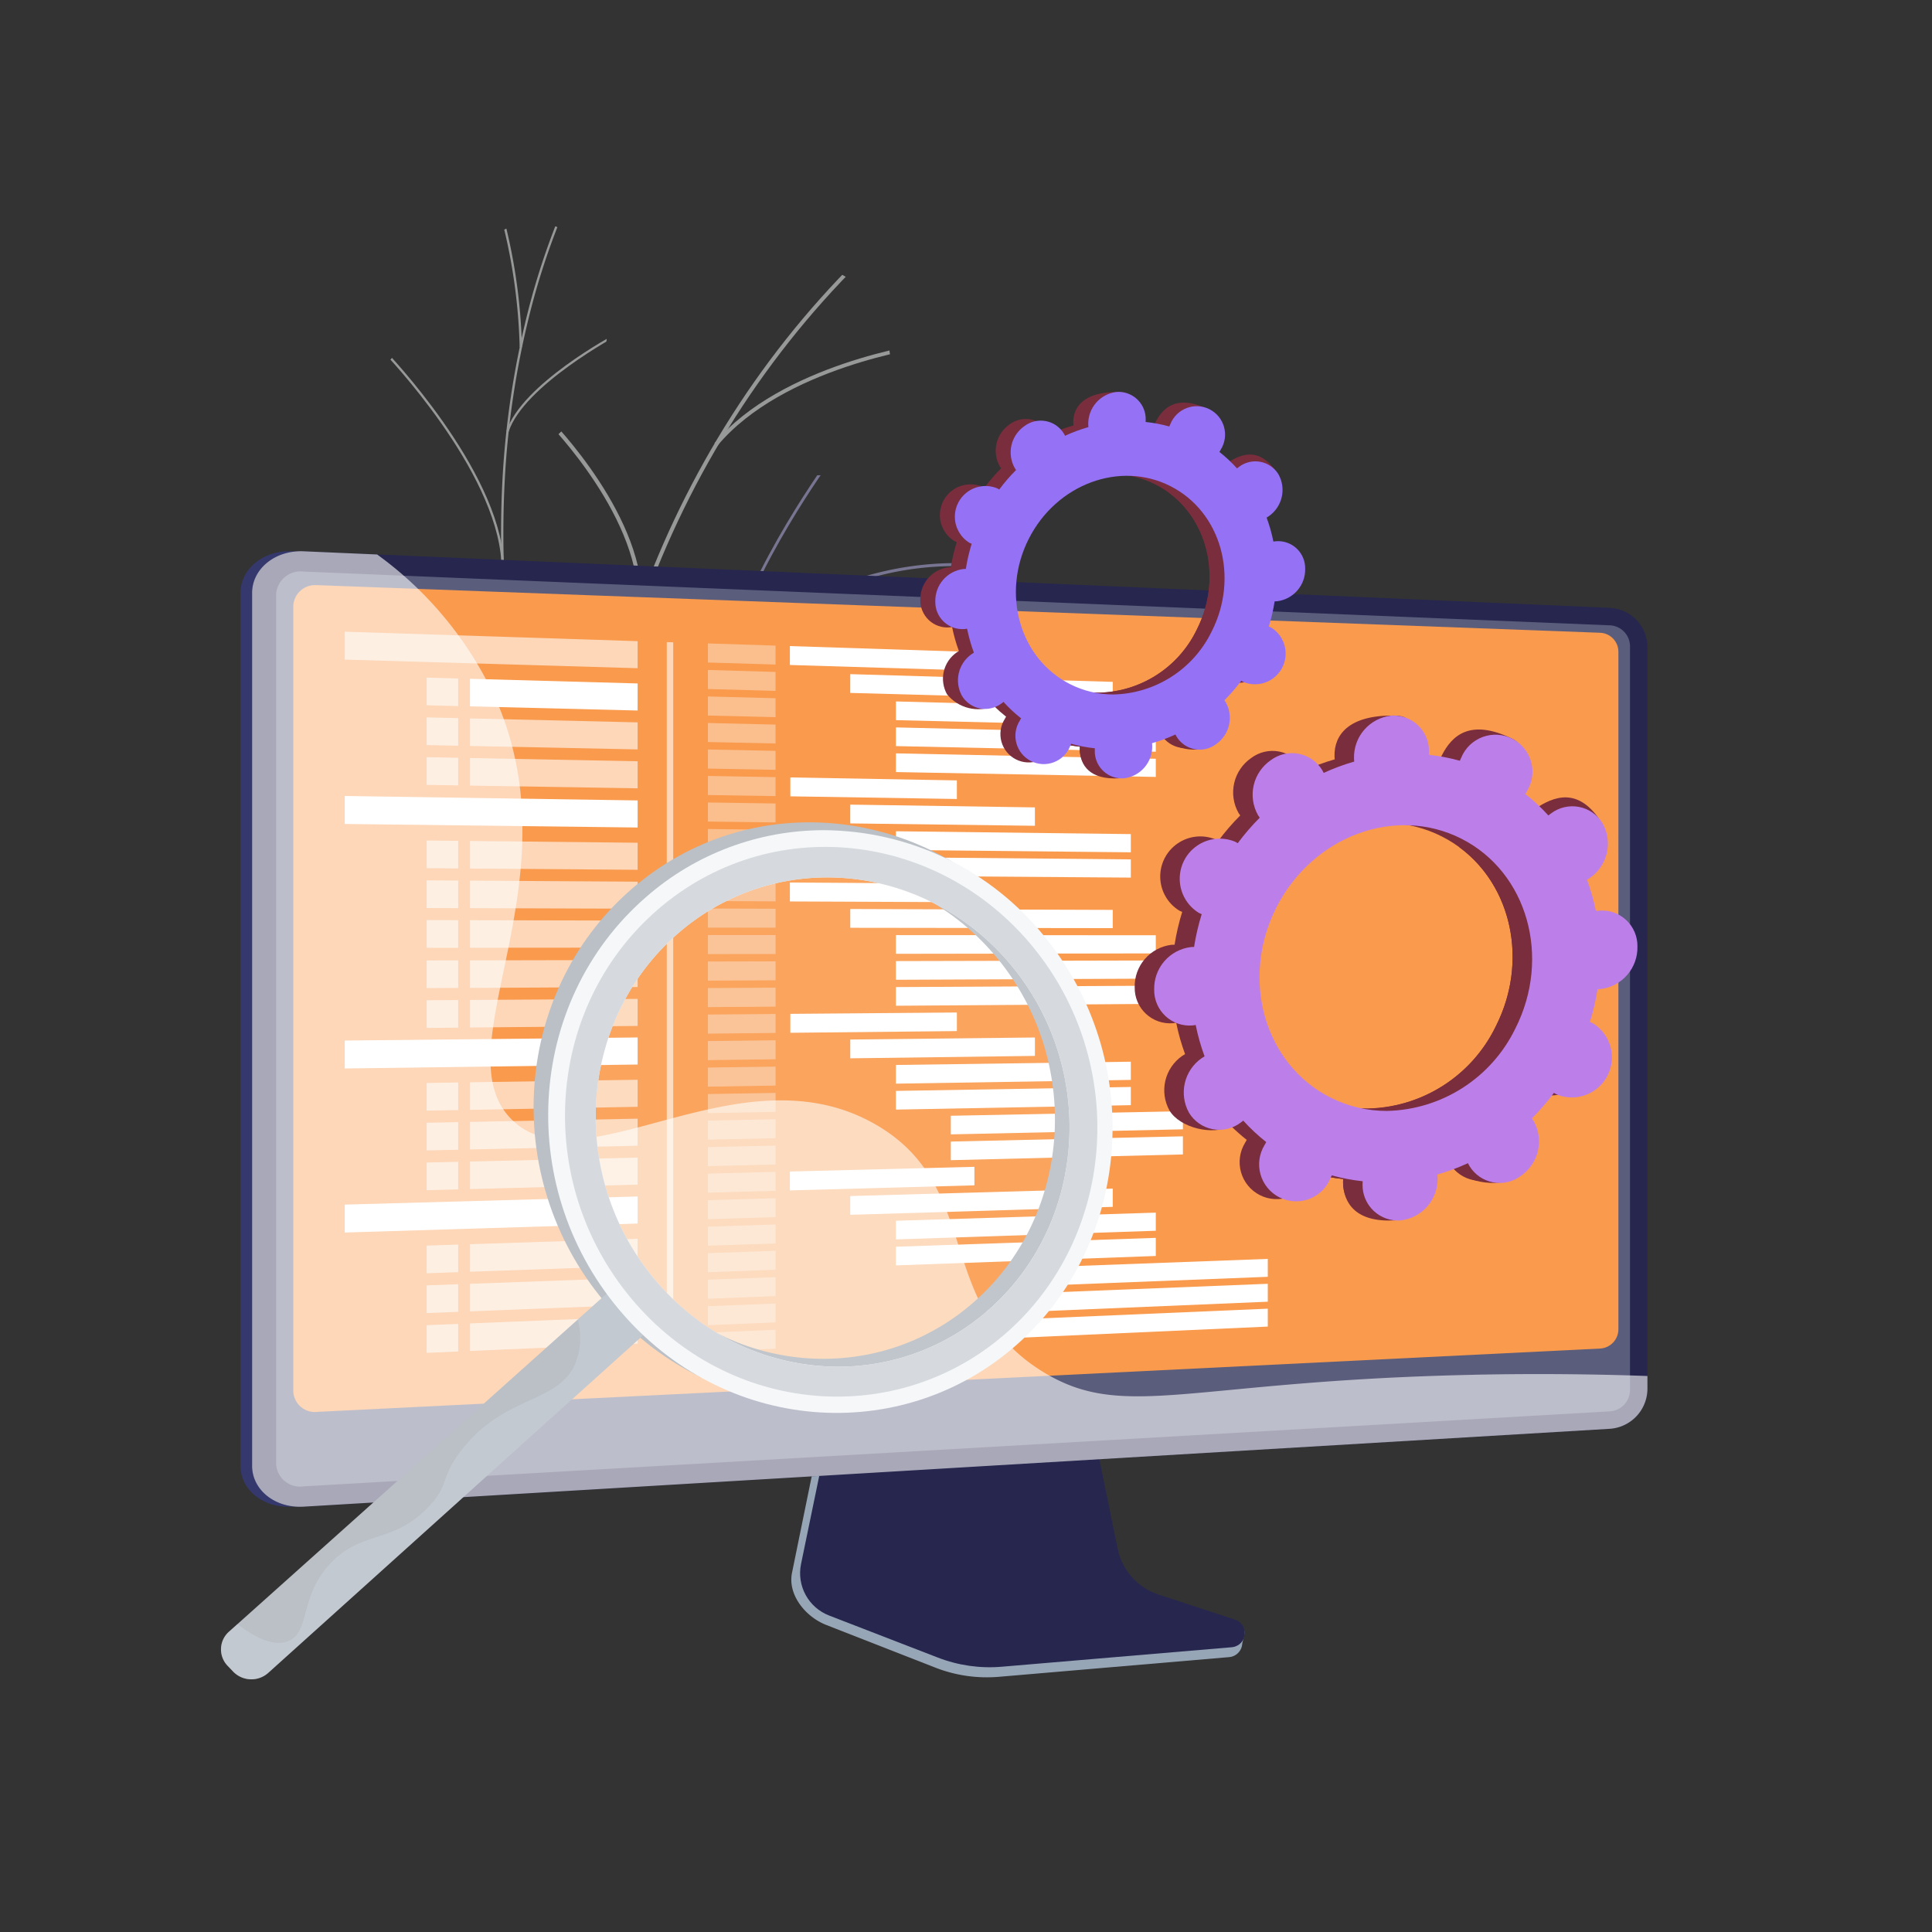 <svg xmlns="http://www.w3.org/2000/svg" xmlns:xlink="http://www.w3.org/1999/xlink" width="218" height="218" viewBox="0 0 218 218">
  <rect x="0" y="0" width="218" height="218" fill="#333333" stroke="none"/>
  <defs>
    <clipPath id="clip-path">
      <path id="Path_19054" data-name="Path 19054" d="M832.175,911.849c-15.252.9-18.552,15.423-21.961,22.358s-14.315,3.387-14.064,13.573c.214,8.7,4.025,16.463-2.5,19.856s-9.231,8.985-5.09,18.671l13.731,5.328s5.318-6.041,3.882-12.318c-2.93-12.807,8.491-14.479,13.169-15.9,7.056-2.135,12.342-7.095,5.414-12.835s5.854-14.97,17.746-16.777c11.245-1.708,14.957-22.035-7.849-22.037-.8,0-1.62.025-2.48.076" transform="translate(-786.591 -911.773)" fill="none"/>
    </clipPath>
    <clipPath id="clip-path-2">
      <rect id="Rectangle_1014" data-name="Rectangle 1014" width="64.841" height="80.058" fill="none"/>
    </clipPath>
    <clipPath id="clip-path-3">
      <path id="Path_19064" data-name="Path 19064" d="M727.475,438.5c-.858,4.234-5.684,2.475-7.618,8.038-1.7,4.883,3.858,11.284,6.053,15.034,8.254,14.1-5.181,20.181,2.152,30.562,2.7,3.826,8.6,10.321,5.674,14.637s4.446,10.4,4.446,10.4l12.72-3.509s2.865-8.629-2.914-12.45c-3.8-2.511-2.342-7.891.34-13.6s-5.23-11.972-7.452-14.823c-3.172-4.071-4.113-5.941-.123-16.113,7.149-13.488,6.456-25,.037-27.438a9.268,9.268,0,0,0-3.307-.634c-4.987,0-8.9,4.439-10.01,9.9" transform="translate(-719.539 -428.6)" fill="none"/>
    </clipPath>
    <clipPath id="clip-path-4">
      <rect id="Rectangle_1016" data-name="Rectangle 1016" width="29.136" height="91.616" fill="none"/>
    </clipPath>
    <clipPath id="clip-path-5">
      <path id="Path_19071" data-name="Path 19071" d="M843.27,519.448c-8.789,2.573-11.862,10-9.015,19.089s-2.376,10.977-8.907,15.822c-7.844,5.82.17,14.028,3.688,17.483,2.843,2.791,6.289,12.338,1.156,16.028-3.692,2.654-.438,6.986,1.681,9.21l19.75-6.969c-1.664-2.34-3.809-6.37-2-10.5,2.3-5.274,17.411-8.315,13.077-18.057-3.175-7.135-14.184-9.2-.637-20.555s17.828-35.2,2.435-37.136a7.864,7.864,0,0,0-.983-.062c-8.1,0-11.344,13.048-20.242,15.652" transform="translate(-822.019 -503.796)" fill="none"/>
    </clipPath>
    <clipPath id="clip-path-6">
      <rect id="Rectangle_1018" data-name="Rectangle 1018" width="56.526" height="87.044" fill="none"/>
    </clipPath>
    <clipPath id="clip-path-7">
      <rect id="Rectangle_1019" data-name="Rectangle 1019" width="218" height="218" fill="none"/>
    </clipPath>
    <clipPath id="clip-path-8">
      <path id="Path_19073" data-name="Path 19073" d="M1540.135,2689.147l-3.614,17.494a5.118,5.118,0,0,0,3.166,5.809l12.285,4.751a16.141,16.141,0,0,0,7.182,1.029l25.963-2.2a1.6,1.6,0,0,0,.364-3.118l-8.619-2.826a6.911,6.911,0,0,1-4.618-5.183l-3.432-16.792Z" transform="translate(-1536.415 -2688.116)" fill="none"/>
    </clipPath>
    <linearGradient id="linear-gradient" x1="-1.775" y1="1.98" x2="-1.773" y2="1.98" gradientUnits="objectBoundingBox">
      <stop offset="0" stop-color="#444b8c"/>
      <stop offset="0.996" stop-color="#26264f"/>
      <stop offset="1" stop-color="#26264f"/>
    </linearGradient>
    <clipPath id="clip-path-9">
      <path id="Path_19074" data-name="Path 19074" d="M461.7,1063.21V1161.7c0,2.733,2.608,4.8,5.8,4.611l147.407-8.788a4.546,4.546,0,0,0,4.235-4.467v-83.767c0-1.578-.579-1.214-1.684-.849a5.25,5.25,0,0,1-1.912.312l-148.046-10.249c-.1,0-.2-.006-.3-.006-3.051,0-5.5,2.064-5.5,4.711" transform="translate(-461.696 -1058.499)" fill="none"/>
    </clipPath>
    <linearGradient id="linear-gradient-2" x1="-0.408" y1="1.124" x2="-0.408" y2="1.124" gradientUnits="objectBoundingBox">
      <stop offset="0" stop-color="#444b8c"/>
      <stop offset="0.395" stop-color="#383c74"/>
      <stop offset="0.996" stop-color="#26264f"/>
      <stop offset="1" stop-color="#26264f"/>
    </linearGradient>
    <clipPath id="clip-path-10">
      <path id="Path_19075" data-name="Path 19075" d="M484.24,1063.21V1161.7c0,2.733,2.608,4.8,5.8,4.611l147.407-8.788a4.546,4.546,0,0,0,4.235-4.467v-83.767a4.456,4.456,0,0,0-4.235-4.4l-147.407-6.387c-.1,0-.2-.006-.3-.006-3.051,0-5.5,2.064-5.5,4.711" transform="translate(-484.24 -1058.499)" fill="none"/>
    </clipPath>
    <linearGradient id="linear-gradient-3" x1="-0.181" y1="1.443" x2="-0.18" y2="1.443" xlink:href="#linear-gradient"/>
    <clipPath id="clip-path-12">
      <rect id="Rectangle_1023" data-name="Rectangle 1023" width="152.765" height="103.228" fill="none"/>
    </clipPath>
    <clipPath id="clip-path-13">
      <path id="Path_19077" data-name="Path 19077" d="M563.193,1125.91v88.762a2.441,2.441,0,0,0,2.753,2.243l144.714-7.143a2.179,2.179,0,0,0,2.054-2.151v-76.489a2.146,2.146,0,0,0-2.054-2.126l-144.714-5.372-.12,0a2.456,2.456,0,0,0-2.633,2.279" transform="translate(-563.193 -1123.631)" fill="none"/>
    </clipPath>
    <linearGradient id="linear-gradient-4" x1="-0.141" y1="1.104" x2="-0.141" y2="1.104" gradientUnits="objectBoundingBox">
      <stop offset="0" stop-color="#ffc444"/>
      <stop offset="0.996" stop-color="#f36f56"/>
      <stop offset="1" stop-color="#f36f56"/>
    </linearGradient>
    <clipPath id="clip-path-15">
      <rect id="Rectangle_1026" data-name="Rectangle 1026" width="33.049" height="4.123" fill="none"/>
    </clipPath>
    <clipPath id="clip-path-16">
      <rect id="Rectangle_1027" data-name="Rectangle 1027" width="7.635" height="2.384" fill="none"/>
    </clipPath>
    <clipPath id="clip-path-17">
      <rect id="Rectangle_1028" data-name="Rectangle 1028" width="7.635" height="2.362" fill="none"/>
    </clipPath>
    <clipPath id="clip-path-18">
      <rect id="Rectangle_1029" data-name="Rectangle 1029" width="29.619" height="2.93" fill="none"/>
    </clipPath>
    <clipPath id="clip-path-19">
      <rect id="Rectangle_1030" data-name="Rectangle 1030" width="29.325" height="2.826" fill="none"/>
    </clipPath>
    <clipPath id="clip-path-20">
      <rect id="Rectangle_1031" data-name="Rectangle 1031" width="29.325" height="2.742" fill="none"/>
    </clipPath>
    <clipPath id="clip-path-21">
      <rect id="Rectangle_1032" data-name="Rectangle 1032" width="29.325" height="2.657" fill="none"/>
    </clipPath>
    <clipPath id="clip-path-22">
      <rect id="Rectangle_1033" data-name="Rectangle 1033" width="7.635" height="2.34" fill="none"/>
    </clipPath>
    <clipPath id="clip-path-23">
      <rect id="Rectangle_1034" data-name="Rectangle 1034" width="7.635" height="2.317" fill="none"/>
    </clipPath>
    <clipPath id="clip-path-24">
      <rect id="Rectangle_1035" data-name="Rectangle 1035" width="7.635" height="2.296" fill="none"/>
    </clipPath>
    <clipPath id="clip-path-25">
      <rect id="Rectangle_1036" data-name="Rectangle 1036" width="7.635" height="2.273" fill="none"/>
    </clipPath>
    <clipPath id="clip-path-26">
      <rect id="Rectangle_1037" data-name="Rectangle 1037" width="18.792" height="2.43" fill="none"/>
    </clipPath>
    <clipPath id="clip-path-27">
      <rect id="Rectangle_1038" data-name="Rectangle 1038" width="7.635" height="2.251" fill="none"/>
    </clipPath>
    <clipPath id="clip-path-28">
      <rect id="Rectangle_1039" data-name="Rectangle 1039" width="7.635" height="2.229" fill="none"/>
    </clipPath>
    <clipPath id="clip-path-29">
      <rect id="Rectangle_1040" data-name="Rectangle 1040" width="7.635" height="2.208" fill="none"/>
    </clipPath>
    <clipPath id="clip-path-30">
      <rect id="Rectangle_1041" data-name="Rectangle 1041" width="20.836" height="2.388" fill="none"/>
    </clipPath>
    <clipPath id="clip-path-31">
      <rect id="Rectangle_1042" data-name="Rectangle 1042" width="26.508" height="2.374" fill="none"/>
    </clipPath>
    <clipPath id="clip-path-32">
      <rect id="Rectangle_1043" data-name="Rectangle 1043" width="26.508" height="2.298" fill="none"/>
    </clipPath>
    <clipPath id="clip-path-33">
      <rect id="Rectangle_1044" data-name="Rectangle 1044" width="7.635" height="2.185" fill="none"/>
    </clipPath>
    <clipPath id="clip-path-34">
      <rect id="Rectangle_1045" data-name="Rectangle 1045" width="7.635" height="2.164" fill="none"/>
    </clipPath>
    <clipPath id="clip-path-35">
      <rect id="Rectangle_1046" data-name="Rectangle 1046" width="7.635" height="2.152" fill="none"/>
    </clipPath>
    <clipPath id="clip-path-36">
      <rect id="Rectangle_1047" data-name="Rectangle 1047" width="7.635" height="2.171" fill="none"/>
    </clipPath>
    <clipPath id="clip-path-37">
      <rect id="Rectangle_1048" data-name="Rectangle 1048" width="7.635" height="2.193" fill="none"/>
    </clipPath>
    <clipPath id="clip-path-38">
      <rect id="Rectangle_1049" data-name="Rectangle 1049" width="7.635" height="2.215" fill="none"/>
    </clipPath>
    <clipPath id="clip-path-39">
      <rect id="Rectangle_1050" data-name="Rectangle 1050" width="7.635" height="2.237" fill="none"/>
    </clipPath>
    <clipPath id="clip-path-40">
      <rect id="Rectangle_1051" data-name="Rectangle 1051" width="7.635" height="2.259" fill="none"/>
    </clipPath>
    <clipPath id="clip-path-41">
      <rect id="Rectangle_1052" data-name="Rectangle 1052" width="7.635" height="2.281" fill="none"/>
    </clipPath>
    <clipPath id="clip-path-42">
      <rect id="Rectangle_1053" data-name="Rectangle 1053" width="7.635" height="2.303" fill="none"/>
    </clipPath>
    <clipPath id="clip-path-43">
      <rect id="Rectangle_1054" data-name="Rectangle 1054" width="7.635" height="2.325" fill="none"/>
    </clipPath>
    <clipPath id="clip-path-44">
      <rect id="Rectangle_1055" data-name="Rectangle 1055" width="7.635" height="2.347" fill="none"/>
    </clipPath>
    <clipPath id="clip-path-45">
      <rect id="Rectangle_1056" data-name="Rectangle 1056" width="7.635" height="2.369" fill="none"/>
    </clipPath>
    <clipPath id="clip-path-46">
      <rect id="Rectangle_1057" data-name="Rectangle 1057" width="7.635" height="2.391" fill="none"/>
    </clipPath>
    <clipPath id="clip-path-47">
      <rect id="Rectangle_1058" data-name="Rectangle 1058" width="7.635" height="2.414" fill="none"/>
    </clipPath>
    <clipPath id="clip-path-48">
      <rect id="Rectangle_1059" data-name="Rectangle 1059" width="7.635" height="2.436" fill="none"/>
    </clipPath>
    <clipPath id="clip-path-49">
      <rect id="Rectangle_1060" data-name="Rectangle 1060" width="7.635" height="2.458" fill="none"/>
    </clipPath>
    <clipPath id="clip-path-50">
      <rect id="Rectangle_1061" data-name="Rectangle 1061" width="7.635" height="2.48" fill="none"/>
    </clipPath>
    <clipPath id="clip-path-51">
      <rect id="Rectangle_1062" data-name="Rectangle 1062" width="20.822" height="2.763" fill="none"/>
    </clipPath>
    <clipPath id="clip-path-52">
      <rect id="Rectangle_1063" data-name="Rectangle 1063" width="29.619" height="2.96" fill="none"/>
    </clipPath>
    <clipPath id="clip-path-53">
      <rect id="Rectangle_1064" data-name="Rectangle 1064" width="29.325" height="3.026" fill="none"/>
    </clipPath>
    <clipPath id="clip-path-54">
      <rect id="Rectangle_1065" data-name="Rectangle 1065" width="29.325" height="3.11" fill="none"/>
    </clipPath>
    <clipPath id="clip-path-55">
      <rect id="Rectangle_1066" data-name="Rectangle 1066" width="28.566" height="3.139" fill="none"/>
    </clipPath>
    <clipPath id="clip-path-56">
      <rect id="Rectangle_1067" data-name="Rectangle 1067" width="28.566" height="3.222" fill="none"/>
    </clipPath>
    <clipPath id="clip-path-57">
      <rect id="Rectangle_1068" data-name="Rectangle 1068" width="28.566" height="3.304" fill="none"/>
    </clipPath>
    <clipPath id="clip-path-58">
      <rect id="Rectangle_1069" data-name="Rectangle 1069" width="20.822" height="2.664" fill="none"/>
    </clipPath>
    <clipPath id="clip-path-59">
      <rect id="Rectangle_1070" data-name="Rectangle 1070" width="29.619" height="2.159" fill="none"/>
    </clipPath>
    <clipPath id="clip-path-60">
      <rect id="Rectangle_1071" data-name="Rectangle 1071" width="29.325" height="2.109" fill="none"/>
    </clipPath>
    <clipPath id="clip-path-61">
      <rect id="Rectangle_1072" data-name="Rectangle 1072" width="29.325" height="2.178" fill="none"/>
    </clipPath>
    <clipPath id="clip-path-62">
      <rect id="Rectangle_1073" data-name="Rectangle 1073" width="29.325" height="2.262" fill="none"/>
    </clipPath>
    <clipPath id="clip-path-63">
      <rect id="Rectangle_1074" data-name="Rectangle 1074" width="18.792" height="2.286" fill="none"/>
    </clipPath>
    <clipPath id="clip-path-64">
      <rect id="Rectangle_1075" data-name="Rectangle 1075" width="20.836" height="2.349" fill="none"/>
    </clipPath>
    <clipPath id="clip-path-65">
      <rect id="Rectangle_1076" data-name="Rectangle 1076" width="26.508" height="2.478" fill="none"/>
    </clipPath>
    <clipPath id="clip-path-66">
      <rect id="Rectangle_1077" data-name="Rectangle 1077" width="26.508" height="2.554" fill="none"/>
    </clipPath>
    <clipPath id="clip-path-67">
      <rect id="Rectangle_1078" data-name="Rectangle 1078" width="26.189" height="2.611" fill="none"/>
    </clipPath>
    <clipPath id="clip-path-68">
      <rect id="Rectangle_1079" data-name="Rectangle 1079" width="26.189" height="2.688" fill="none"/>
    </clipPath>
    <clipPath id="clip-path-69">
      <rect id="Rectangle_1080" data-name="Rectangle 1080" width="20.822" height="2.222" fill="none"/>
    </clipPath>
    <clipPath id="clip-path-70">
      <rect id="Rectangle_1081" data-name="Rectangle 1081" width="18.917" height="3.579" fill="none"/>
    </clipPath>
    <clipPath id="clip-path-71">
      <rect id="Rectangle_1082" data-name="Rectangle 1082" width="3.563" height="3.212" fill="none"/>
    </clipPath>
    <clipPath id="clip-path-72">
      <rect id="Rectangle_1083" data-name="Rectangle 1083" width="18.917" height="3.5" fill="none"/>
    </clipPath>
    <clipPath id="clip-path-73">
      <rect id="Rectangle_1084" data-name="Rectangle 1084" width="3.563" height="3.198" fill="none"/>
    </clipPath>
    <clipPath id="clip-path-74">
      <rect id="Rectangle_1085" data-name="Rectangle 1085" width="18.917" height="3.42" fill="none"/>
    </clipPath>
    <clipPath id="clip-path-75">
      <rect id="Rectangle_1086" data-name="Rectangle 1086" width="3.563" height="3.182" fill="none"/>
    </clipPath>
    <clipPath id="clip-path-76">
      <rect id="Rectangle_1087" data-name="Rectangle 1087" width="33.049" height="3.5" fill="none"/>
    </clipPath>
    <clipPath id="clip-path-77">
      <rect id="Rectangle_1088" data-name="Rectangle 1088" width="18.917" height="3.396" fill="none"/>
    </clipPath>
    <clipPath id="clip-path-78">
      <rect id="Rectangle_1089" data-name="Rectangle 1089" width="3.563" height="3.178" fill="none"/>
    </clipPath>
    <clipPath id="clip-path-79">
      <rect id="Rectangle_1090" data-name="Rectangle 1090" width="18.917" height="3.476" fill="none"/>
    </clipPath>
    <clipPath id="clip-path-80">
      <rect id="Rectangle_1091" data-name="Rectangle 1091" width="3.563" height="3.193" fill="none"/>
    </clipPath>
    <clipPath id="clip-path-81">
      <rect id="Rectangle_1092" data-name="Rectangle 1092" width="18.917" height="3.555" fill="none"/>
    </clipPath>
    <clipPath id="clip-path-82">
      <rect id="Rectangle_1093" data-name="Rectangle 1093" width="3.563" height="3.208" fill="none"/>
    </clipPath>
    <clipPath id="clip-path-83">
      <rect id="Rectangle_1094" data-name="Rectangle 1094" width="33.049" height="3.553" fill="none"/>
    </clipPath>
    <clipPath id="clip-path-84">
      <rect id="Rectangle_1095" data-name="Rectangle 1095" width="18.917" height="3.254" fill="none"/>
    </clipPath>
    <clipPath id="clip-path-85">
      <rect id="Rectangle_1096" data-name="Rectangle 1096" width="3.563" height="3.151" fill="none"/>
    </clipPath>
    <clipPath id="clip-path-86">
      <rect id="Rectangle_1097" data-name="Rectangle 1097" width="18.917" height="3.174" fill="none"/>
    </clipPath>
    <clipPath id="clip-path-87">
      <rect id="Rectangle_1098" data-name="Rectangle 1098" width="3.563" height="3.136" fill="none"/>
    </clipPath>
    <clipPath id="clip-path-88">
      <rect id="Rectangle_1099" data-name="Rectangle 1099" width="18.917" height="3.15" fill="none"/>
    </clipPath>
    <clipPath id="clip-path-89">
      <rect id="Rectangle_1100" data-name="Rectangle 1100" width="3.563" height="3.132" fill="none"/>
    </clipPath>
    <clipPath id="clip-path-90">
      <rect id="Rectangle_1101" data-name="Rectangle 1101" width="18.917" height="3.231" fill="none"/>
    </clipPath>
    <clipPath id="clip-path-91">
      <rect id="Rectangle_1102" data-name="Rectangle 1102" width="3.563" height="3.147" fill="none"/>
    </clipPath>
    <clipPath id="clip-path-92">
      <rect id="Rectangle_1103" data-name="Rectangle 1103" width="18.917" height="3.11" fill="none"/>
    </clipPath>
    <clipPath id="clip-path-93">
      <rect id="Rectangle_1104" data-name="Rectangle 1104" width="3.563" height="3.124" fill="none"/>
    </clipPath>
    <clipPath id="clip-path-94">
      <rect id="Rectangle_1105" data-name="Rectangle 1105" width="33.049" height="4.069" fill="none"/>
    </clipPath>
    <clipPath id="clip-path-95">
      <rect id="Rectangle_1106" data-name="Rectangle 1106" width="18.917" height="3.721" fill="none"/>
    </clipPath>
    <clipPath id="clip-path-96">
      <rect id="Rectangle_1107" data-name="Rectangle 1107" width="3.563" height="3.239" fill="none"/>
    </clipPath>
    <clipPath id="clip-path-97">
      <rect id="Rectangle_1108" data-name="Rectangle 1108" width="18.917" height="3.801" fill="none"/>
    </clipPath>
    <clipPath id="clip-path-98">
      <rect id="Rectangle_1109" data-name="Rectangle 1109" width="3.563" height="3.254" fill="none"/>
    </clipPath>
    <clipPath id="clip-path-99">
      <rect id="Rectangle_1110" data-name="Rectangle 1110" width="18.917" height="3.881" fill="none"/>
    </clipPath>
    <clipPath id="clip-path-100">
      <rect id="Rectangle_1111" data-name="Rectangle 1111" width="3.563" height="3.269" fill="none"/>
    </clipPath>
    <clipPath id="clip-path-101">
      <rect id="Rectangle_1112" data-name="Rectangle 1112" width="0.728" height="79.032" fill="none"/>
    </clipPath>
    <clipPath id="clip-path-102">
      <rect id="Rectangle_1113" data-name="Rectangle 1113" width="157.437" height="107.826" fill="none"/>
    </clipPath>
    <clipPath id="clip-path-103">
      <path id="Path_19166" data-name="Path 19166" d="M1774.992,787.29l.06.066c-.049-.031-.074-.055-.06-.066m7.505-2.01c-5.7-2.892-7.776-10.237-4.644-16.4s10.288-8.824,15.985-5.932,7.776,10.237,4.644,16.405a12.634,12.634,0,0,1-11.077,7.1,10.79,10.79,0,0,1-4.907-1.17m2.06-29.289c0,.1.01.193.02.288a18.252,18.252,0,0,0-2.638.979c-.041-.083-.083-.166-.132-.247a3.057,3.057,0,0,0-4.452-.844,3.61,3.61,0,0,0-1.094,4.73c.048.079.1.153.152.225a19.893,19.893,0,0,0-1.9,2.2c-.076-.048-.153-.094-.234-.135a3.461,3.461,0,0,0-3.124,6.152c.081.041.164.076.247.109a19.882,19.882,0,0,0-.659,2.835c-.09,0-.18,0-.272.01a3.61,3.61,0,0,0-3.173,3.674,3.057,3.057,0,0,0,3.309,3.1c.093-.008.185-.023.277-.039a18.228,18.228,0,0,0,.766,2.707c-.082.048-.164.1-.244.154a3.609,3.609,0,0,0-1.094,4.73,4.549,4.549,0,0,0,5.3,1.322,16.266,16.266,0,0,0,1.362,1.2c-.05.083-.1.167-.144.255a3.2,3.2,0,1,0,5.681,2.885c.045-.088.083-.177.12-.267a16.175,16.175,0,0,0,2.669.509c-.005.094-.01.189-.008.285a3.057,3.057,0,0,0,3.309,3.1,3.61,3.61,0,0,0,3.173-3.674c0-.1-.01-.193-.02-.288a18.238,18.238,0,0,0,2.638-.979c.041.083.083.166.132.247a3.057,3.057,0,0,0,4.452.844,3.61,3.61,0,0,0,1.094-4.73c-.048-.079-.1-.152-.152-.225a19.878,19.878,0,0,0,1.9-2.2c.076.048.153.094.234.135a3.461,3.461,0,0,0,3.124-6.152c-.082-.041-.164-.076-.248-.109a19.877,19.877,0,0,0,.659-2.835c.09,0,.18,0,.272-.01a3.609,3.609,0,0,0,3.173-3.674,3.057,3.057,0,0,0-3.309-3.1c-.094.008-.185.023-.277.039a18.247,18.247,0,0,0-.766-2.707c.082-.048.164-.1.244-.154a3.609,3.609,0,0,0,1.094-4.73,3.057,3.057,0,0,0-4.452-.844c-.079.055-.152.114-.225.175a16.19,16.19,0,0,0-1.986-1.854c.05-.083.1-.167.144-.255.863-1.7,1.99-3.555.409-4.326-3.658-1.786-5.228-.257-6.09,1.442-.045.088-.083.177-.12.267a16.184,16.184,0,0,0-2.669-.509c.006-.094.01-.189.008-.285-.038-1.869.517-2.881-1.28-2.916l-.25,0c-3.724,0-4.989,1.667-4.952,3.5" transform="translate(-1767.3 -752.495)" fill="none"/>
    </clipPath>
    <linearGradient id="linear-gradient-5" x1="-1.707" y1="3.235" x2="-1.706" y2="3.235" gradientUnits="objectBoundingBox">
      <stop offset="0" stop-color="#ab316d"/>
      <stop offset="1" stop-color="#792d3d"/>
    </linearGradient>
    <clipPath id="clip-path-104">
      <path id="Path_19167" data-name="Path 19167" d="M2062.832,820.249c4.545,3.33,5.991,9.893,3.151,15.487a12.544,12.544,0,0,1-11.864,7.07c-.208.54-.413,1.084-.636,1.619-.605,1.453-1.293,2.875-1.982,4.3q.65.122,1.3.192c-.006.094-.01.189-.008.285.037,1.87,1.172,3.458,4.417,3.286,1.795-.1,2.1-1.994,2.065-3.864,0-.1-.01-.193-.02-.288a18.235,18.235,0,0,0,2.638-.979c.041.083.083.166.132.247.927,1.539,4.145,2.193,5.677,1.12s.8-3.466-.131-5.006c-.047-.079-.1-.153-.152-.225a19.883,19.883,0,0,0,1.9-2.2c.076.048.153.094.234.135a3.461,3.461,0,0,0,3.123-6.152c-.081-.041-.164-.076-.247-.109a19.872,19.872,0,0,0,.659-2.835c.09,0,.18,0,.272-.01a3.61,3.61,0,0,0,3.173-3.674,3.057,3.057,0,0,0-3.309-3.1c-.093.008-.185.023-.277.039a18.249,18.249,0,0,0-.766-2.707c.082-.048.164-.1.244-.154,1.531-1.073,3.426-3.665,2.345-5.1-2.05-2.725-4.173-1.546-5.7-.473-.078.055-.152.114-.225.175a16.185,16.185,0,0,0-1.986-1.854c.05-.083.1-.167.145-.255a3.566,3.566,0,0,0,.2-2.81q-2.219,3.905-4.372,7.846" transform="translate(-2051.5 -812.403)" fill="none"/>
    </clipPath>
    <linearGradient id="linear-gradient-6" x1="-2.34" y1="4.362" x2="-2.338" y2="4.362" xlink:href="#linear-gradient-5"/>
    <clipPath id="clip-path-105">
      <path id="Path_19168" data-name="Path 19168" d="M1811.215,785.5c-5.7-2.892-7.775-10.237-4.644-16.405s10.288-8.824,15.985-5.931,7.776,10.237,4.644,16.405a12.633,12.633,0,0,1-11.077,7.1,10.788,10.788,0,0,1-4.907-1.17m5.233-32.963a3.61,3.61,0,0,0-3.173,3.674c0,.1.01.193.02.288a18.263,18.263,0,0,0-2.638.979c-.041-.083-.083-.166-.132-.247a3.057,3.057,0,0,0-4.452-.844,3.61,3.61,0,0,0-1.094,4.73c.047.079.1.153.152.225a19.881,19.881,0,0,0-1.9,2.2c-.076-.047-.153-.094-.234-.135a3.461,3.461,0,0,0-3.123,6.152c.081.041.164.076.247.109a19.873,19.873,0,0,0-.658,2.835c-.09,0-.18,0-.272.01a3.61,3.61,0,0,0-3.173,3.674,3.057,3.057,0,0,0,3.309,3.1c.094-.008.185-.023.277-.039a18.276,18.276,0,0,0,.767,2.707c-.082.048-.164.1-.244.154a3.609,3.609,0,0,0-1.094,4.73,3.057,3.057,0,0,0,4.452.844c.078-.055.152-.114.225-.175a16.186,16.186,0,0,0,1.986,1.854c-.051.083-.1.167-.145.255a3.2,3.2,0,1,0,5.681,2.885c.045-.088.083-.177.12-.267a16.17,16.17,0,0,0,2.669.509c-.006.095-.01.189-.008.285a3.057,3.057,0,0,0,3.309,3.1,3.609,3.609,0,0,0,3.173-3.674c0-.1-.01-.193-.02-.288a18.242,18.242,0,0,0,2.638-.979c.041.083.083.166.132.247a3.057,3.057,0,0,0,4.452.844,3.61,3.61,0,0,0,1.094-4.73c-.047-.079-.1-.153-.152-.225a19.916,19.916,0,0,0,1.9-2.2c.076.048.153.094.234.135a3.461,3.461,0,0,0,3.124-6.152c-.081-.041-.164-.076-.247-.109a19.909,19.909,0,0,0,.659-2.835c.09,0,.18,0,.272-.01a3.609,3.609,0,0,0,3.173-3.674,3.057,3.057,0,0,0-3.309-3.1c-.094.008-.185.023-.277.039a18.244,18.244,0,0,0-.766-2.707c.082-.048.164-.1.244-.154a3.61,3.61,0,0,0,1.094-4.73,3.057,3.057,0,0,0-4.452-.844c-.079.055-.152.114-.225.175a16.153,16.153,0,0,0-1.986-1.854c.051-.083.1-.167.145-.255a3.2,3.2,0,1,0-5.682-2.885c-.045.088-.083.177-.12.267a16.174,16.174,0,0,0-2.669-.509c.006-.095.01-.189.008-.285a3.065,3.065,0,0,0-3.03-3.109c-.092,0-.185,0-.279.013" transform="translate(-1796.017 -752.526)" fill="none"/>
    </clipPath>
    <linearGradient id="linear-gradient-7" x1="-1.609" y1="3.021" x2="-1.608" y2="3.021" gradientUnits="objectBoundingBox">
      <stop offset="0" stop-color="#e38ddd"/>
      <stop offset="0.004" stop-color="#e38ddd"/>
      <stop offset="1" stop-color="#9571f6"/>
    </linearGradient>
    <clipPath id="clip-path-106">
      <path id="Path_19169" data-name="Path 19169" d="M2188.9,1419.493l.079.086c-.064-.041-.1-.071-.079-.086m9.807-2.626c-7.443-3.779-10.16-13.375-6.068-21.435s13.442-11.529,20.885-7.75,10.159,13.375,6.068,21.435a16.507,16.507,0,0,1-14.474,9.278,14.1,14.1,0,0,1-6.412-1.528m2.692-38.269c0,.128.013.252.026.376a23.846,23.846,0,0,0-3.447,1.279c-.053-.109-.109-.217-.172-.323a3.994,3.994,0,0,0-5.817-1.1,4.717,4.717,0,0,0-1.429,6.18c.062.1.13.2.2.294a26,26,0,0,0-2.483,2.881c-.1-.062-.2-.123-.306-.177a4.522,4.522,0,0,0-4.081,8.038c.106.054.215.1.323.143a25.934,25.934,0,0,0-.86,3.7c-.118,0-.236,0-.355.013a4.716,4.716,0,0,0-4.146,4.8,3.994,3.994,0,0,0,4.323,4.046c.122-.011.242-.03.361-.052a23.846,23.846,0,0,0,1,3.538c-.107.063-.215.128-.319.2a4.716,4.716,0,0,0-1.429,6.18c1.155,1.916,4.85,2.855,6.927,1.727a21.252,21.252,0,0,0,1.779,1.57c-.066.108-.131.218-.189.333a4.176,4.176,0,1,0,7.424,3.769c.058-.115.109-.232.157-.349a21.155,21.155,0,0,0,3.487.666c-.007.123-.013.247-.011.372a3.994,3.994,0,0,0,4.324,4.045,4.717,4.717,0,0,0,4.146-4.8c0-.128-.013-.253-.026-.377a23.828,23.828,0,0,0,3.447-1.279c.053.109.109.217.172.322a3.994,3.994,0,0,0,5.817,1.1,4.717,4.717,0,0,0,1.429-6.18c-.062-.1-.13-.2-.2-.294a25.941,25.941,0,0,0,2.483-2.881c.1.062.2.123.306.177a4.522,4.522,0,0,0,4.081-8.038c-.106-.054-.215-.1-.323-.142a26.007,26.007,0,0,0,.86-3.7c.117,0,.236,0,.355-.013a4.717,4.717,0,0,0,4.146-4.8,3.994,3.994,0,0,0-4.323-4.045c-.122.011-.243.03-.362.051a23.844,23.844,0,0,0-1-3.537c.108-.063.215-.128.319-.2a4.717,4.717,0,0,0,1.429-6.18,3.994,3.994,0,0,0-5.817-1.1c-.1.072-.2.149-.294.228a21.137,21.137,0,0,0-2.595-2.422c.066-.108.13-.218.189-.333,1.127-2.219,2.6-4.644.534-5.653-4.779-2.333-6.83-.336-7.957,1.884-.058.115-.108.232-.157.349a21.11,21.11,0,0,0-3.487-.666c.007-.124.013-.247.011-.372-.049-2.443.676-3.765-1.672-3.81-.11,0-.22,0-.328,0-4.866,0-6.518,2.178-6.47,4.568" transform="translate(-2178.845 -1374.03)" fill="none"/>
    </clipPath>
    <linearGradient id="linear-gradient-8" x1="-1.955" y1="2.276" x2="-1.954" y2="2.276" gradientUnits="objectBoundingBox">
      <stop offset="0" stop-color="#ab316d"/>
      <stop offset="0.782" stop-color="#842e47"/>
      <stop offset="1" stop-color="#792d3d"/>
    </linearGradient>
    <clipPath id="clip-path-107">
      <path id="Path_19170" data-name="Path 19170" d="M2564.984,1462.555c5.938,4.351,7.828,12.925,4.117,20.235a16.388,16.388,0,0,1-15.5,9.237c-.272.706-.54,1.416-.831,2.116-.792,1.9-1.69,3.757-2.591,5.613q.85.16,1.705.25c-.007.124-.013.247-.01.372.049,2.443,1.532,4.518,5.771,4.293,2.345-.124,2.748-2.605,2.7-5.048,0-.128-.013-.252-.026-.376a23.8,23.8,0,0,0,3.447-1.279c.053.109.109.217.172.322,1.211,2.011,5.416,2.866,7.417,1.464s1.041-4.529-.171-6.541c-.062-.1-.13-.2-.2-.294a25.975,25.975,0,0,0,2.483-2.881c.1.062.2.123.306.177a4.522,4.522,0,0,0,4.081-8.038c-.106-.054-.214-.1-.323-.143a26.047,26.047,0,0,0,.861-3.7c.117,0,.235,0,.355-.013a4.716,4.716,0,0,0,4.146-4.8,3.994,3.994,0,0,0-4.323-4.045c-.123.011-.243.03-.362.051a23.806,23.806,0,0,0-1-3.537c.107-.063.215-.128.319-.2,2-1.4,4.477-4.789,3.064-6.665-2.679-3.561-5.452-2.02-7.453-.618-.1.072-.2.15-.294.228a21.142,21.142,0,0,0-2.6-2.422c.066-.108.13-.218.189-.333a4.656,4.656,0,0,0,.262-3.672q-2.9,5.1-5.712,10.252" transform="translate(-2550.177 -1452.303)" fill="none"/>
    </clipPath>
    <linearGradient id="linear-gradient-9" x1="-2.455" y1="3.225" x2="-2.454" y2="3.225" xlink:href="#linear-gradient-5"/>
    <clipPath id="clip-path-108">
      <path id="Path_19171" data-name="Path 19171" d="M2236.224,1417.157c-7.443-3.779-10.16-13.375-6.068-21.435s13.443-11.529,20.885-7.75,10.16,13.375,6.068,21.435a16.507,16.507,0,0,1-14.474,9.278,14.094,14.094,0,0,1-6.412-1.528m6.838-43.069a4.716,4.716,0,0,0-4.146,4.8c0,.128.013.252.026.376a23.855,23.855,0,0,0-3.447,1.279c-.053-.109-.109-.217-.172-.322a3.994,3.994,0,0,0-5.817-1.1,4.716,4.716,0,0,0-1.429,6.18c.062.1.13.2.2.295a25.989,25.989,0,0,0-2.483,2.881c-.1-.062-.2-.123-.306-.177a4.522,4.522,0,0,0-4.081,8.038c.106.054.215.1.323.143a26.005,26.005,0,0,0-.861,3.7c-.117,0-.235,0-.355.013a4.716,4.716,0,0,0-4.146,4.8,3.994,3.994,0,0,0,4.323,4.045c.122-.011.242-.03.362-.051a23.819,23.819,0,0,0,1,3.537c-.108.063-.215.128-.319.2a4.716,4.716,0,0,0-1.429,6.18,3.994,3.994,0,0,0,5.817,1.1c.1-.072.2-.149.294-.228a21.137,21.137,0,0,0,2.595,2.422c-.066.108-.13.218-.189.333a4.176,4.176,0,1,0,7.424,3.769c.058-.115.109-.232.157-.349a21.143,21.143,0,0,0,3.487.666c-.007.123-.013.247-.011.372a3.994,3.994,0,0,0,4.324,4.045,4.716,4.716,0,0,0,4.146-4.8c0-.128-.013-.253-.026-.376a23.84,23.84,0,0,0,3.447-1.279c.053.109.109.217.172.322a3.994,3.994,0,0,0,5.817,1.1,4.716,4.716,0,0,0,1.429-6.18c-.062-.1-.13-.2-.2-.294a25.993,25.993,0,0,0,2.483-2.881c.1.062.2.123.306.177a4.522,4.522,0,0,0,4.081-8.038c-.106-.054-.215-.1-.324-.143a25.941,25.941,0,0,0,.861-3.7c.118,0,.235,0,.355-.013a4.716,4.716,0,0,0,4.146-4.8,3.994,3.994,0,0,0-4.323-4.046c-.122.011-.242.03-.362.051a23.834,23.834,0,0,0-1-3.537c.107-.063.215-.128.319-.2a4.716,4.716,0,0,0,1.429-6.18,3.994,3.994,0,0,0-5.817-1.1c-.1.072-.2.149-.294.228a21.167,21.167,0,0,0-2.6-2.422c.066-.108.13-.218.189-.333a4.176,4.176,0,1,0-7.423-3.769c-.059.115-.109.232-.157.349a21.137,21.137,0,0,0-3.487-.666c.007-.123.013-.247.01-.372a4,4,0,0,0-3.958-4.062q-.181,0-.365.016" transform="translate(-2216.367 -1374.072)" fill="none"/>
    </clipPath>
    <linearGradient id="linear-gradient-10" x1="-1.511" y1="1.88" x2="-1.511" y2="1.88" xlink:href="#linear-gradient-7"/>
    <clipPath id="clip-path-110">
      <rect id="Rectangle_1121" data-name="Rectangle 1121" width="50.107" height="45.732" fill="none"/>
    </clipPath>
    <clipPath id="clip-path-111">
      <rect id="Rectangle_1122" data-name="Rectangle 1122" width="55.34" height="57.144" fill="none"/>
    </clipPath>
    <clipPath id="clip-path-112">
      <path id="Path_19176" data-name="Path 19176" d="M1065.091,1645.444c-10.258-11.693-9.321-29.553,2.12-39.536,11.268-9.833,28.193-8.018,37.784,3.71,9.407,11.5,8.406,28.506-2.212,38.3a25.652,25.652,0,0,1-17.473,6.84,26.86,26.86,0,0,1-20.218-9.318m-1.406-43.7c-13.723,11.908-14.83,33.276-2.513,47.22,12.028,13.617,32.1,14.663,44.873,2.813,12.556-11.645,13.754-31.8,2.644-45.474a32.184,32.184,0,0,0-24.946-12.081,30.421,30.421,0,0,0-20.058,7.522" transform="translate(-1052.616 -1594.22)" fill="none"/>
    </clipPath>
    <linearGradient id="linear-gradient-11" x1="-0.45" y1="1.413" x2="-0.45" y2="1.413" gradientUnits="objectBoundingBox">
      <stop offset="0" stop-color="#ebeff2"/>
      <stop offset="0.494" stop-color="#ebeff2"/>
      <stop offset="1" stop-color="#fff"/>
    </linearGradient>
  </defs>
  <g id="Group_4570" data-name="Group 4570" transform="translate(1014 8674)">
    <g id="Group_4250" data-name="Group 4250" transform="translate(-967.78 -8620.424)">
      <g id="Group_4249" data-name="Group 4249" transform="translate(0 0)" clip-path="url(#clip-path)">
        <g id="Group_4248" data-name="Group 4248" transform="translate(3.727 -1.886)" opacity="0.5" style="mix-blend-mode: soft-light;isolation: isolate">
          <g id="Group_4247" data-name="Group 4247">
            <g id="Group_4246" data-name="Group 4246" clip-path="url(#clip-path-2)">
              <path id="Path_19047" data-name="Path 19047" d="M912.862,1149.817l.305.058A150.623,150.623,0,0,1,926.2,1113.1c8.58-16.269,23.829-34.761,47.75-30.467l.055-.306a36.349,36.349,0,0,0-29.261,7.034c-7,5.255-13.336,13.2-18.823,23.6a150.973,150.973,0,0,0-13.065,36.855" transform="translate(-909.17 -1069.818)" fill="#beb8f2"/>
              <path id="Path_19048" data-name="Path 19048" d="M1395.21,902.133l.3.076c2.523-10.037,11.448-22.221,11.538-22.343l-.25-.185c-.09.123-9.051,12.357-11.589,22.452" transform="translate(-1363.174 -879.681)" fill="#beb8f2"/>
              <path id="Path_19049" data-name="Path 19049" d="M1495.743,1177.041a25.9,25.9,0,0,1,20.182,4.227l.2-.24a26.22,26.22,0,0,0-20.437-4.293Z" transform="translate(-1457.746 -1158.812)" fill="#beb8f2"/>
              <path id="Path_19050" data-name="Path 19050" d="M1042.919,1667.923c8.544-12.409,28.433-8.549,28.624-8.495l.1-.293c-.182-.071-20.363-3.908-28.984,8.611Z" transform="translate(-1031.344 -1612.762)" fill="#beb8f2"/>
              <path id="Path_19051" data-name="Path 19051" d="M993.864,1410.748l.307.051c1.58-9.483-5.6-19.215-5.669-19.312l-.249.186c.072.1,7.169,9.724,5.611,19.075" transform="translate(-980.131 -1361.413)" fill="#beb8f2"/>
              <path id="Path_19052" data-name="Path 19052" d="M924.564,2083.664c2.482-5.157,11.711-6.422,11.8-6.435l-.04-.308c-.386.051-9.489,1.3-12.044,6.608Z" transform="translate(-919.921 -2006.571)" fill="#beb8f2"/>
              <path id="Path_19053" data-name="Path 19053" d="M855.478,1883.944l.3.062c.9-4.434-3.585-11.506-5.06-13.83-.208-.328-.388-.612-.41-.669l-.291.109a7.267,7.267,0,0,0,.439.727c1.458,2.3,5.9,9.29,5.018,13.6" transform="translate(-850.021 -1811.344)" fill="#beb8f2"/>
            </g>
          </g>
        </g>
      </g>
    </g>
    <g id="Group_4257" data-name="Group 4257" transform="translate(-971.72 -8648.815)">
      <g id="Group_4256" data-name="Group 4256" transform="translate(0 0)" clip-path="url(#clip-path-3)">
        <g id="Group_4255" data-name="Group 4255" transform="translate(1.074 -5.342)" opacity="0.5" style="mix-blend-mode: soft-light;isolation: isolate">
          <g id="Group_4254" data-name="Group 4254">
            <g id="Group_4253" data-name="Group 4253" clip-path="url(#clip-path-4)">
              <path id="Path_19056" data-name="Path 19056" d="M973.346,429.092l-.242.1c-.559-1.332-1.1-2.683-1.621-4.014a140.724,140.724,0,0,1-8.007-29.377,114.929,114.929,0,0,1-1.216-24.066,98.905,98.905,0,0,1,2.729-18.205A81.912,81.912,0,0,1,968.757,342c.258-.622.558-1.246.849-1.85.387-.8.787-1.636,1.091-2.469l.245.069c-.307.845-.71,1.682-1.1,2.492-.289.6-.588,1.222-.843,1.838a81.669,81.669,0,0,0-3.756,11.493,98.677,98.677,0,0,0-2.722,18.162,114.7,114.7,0,0,0,1.214,24.018,140.5,140.5,0,0,0,7.994,29.329c.516,1.33,1.061,2.679,1.619,4.009" transform="translate(-948.905 -337.682)" fill="#fcfdfe"/>
              <path id="Path_19057" data-name="Path 19057" d="M751.306,698.526l-.259.025c-.608-10.438-13.1-23.47-13.223-23.6l.2-.169c.127.131,12.674,13.223,13.287,23.745" transform="translate(-737.824 -654.973)" fill="#fcfdfe"/>
              <path id="Path_19058" data-name="Path 19058" d="M1036.558,1280.853l-.256.053c-1.3-7.009,7.987-18.077,8.081-18.188l.2.147c-.093.11-9.3,11.089-8.025,17.989" transform="translate(-1018.647 -1208.362)" fill="#fcfdfe"/>
              <path id="Path_19059" data-name="Path 19059" d="M834.171,1410.317l-.244.094c-1.7-4.323-6.522-9.253-13.573-13.881-.355-.233-.355-.233-.372-.275l.243-.1-.122.049.1-.087c.022.018.155.106.311.208,7.091,4.654,11.943,9.622,13.662,13.989" transform="translate(-815.154 -1333.926)" fill="#fcfdfe"/>
              <path id="Path_19060" data-name="Path 19060" d="M1132.708,1682.392l-.259.026c-.321-5.133,5.7-10.541,5.763-10.6l.173.174c-.06.053-5.99,5.38-5.677,10.4" transform="translate(-1109.249 -1593.429)" fill="#fcfdfe"/>
              <path id="Path_19061" data-name="Path 19061" d="M954.309,1781.578c-2.9-3.006-6.86-5.284-12.095-6.964l.094-.232c5.275,1.693,9.264,3.991,12.2,7.026Z" transform="translate(-930.204 -1689.961)" fill="#fcfdfe"/>
              <path id="Path_19062" data-name="Path 19062" d="M965.318,432.207l-.26.011a63.681,63.681,0,0,0-1.895-13.9c-.114-.483-.153-.653-.156-.715l.26-.021c0,.047.068.323.15.673a63.9,63.9,0,0,1,1.9,13.952" transform="translate(-949.775 -412.887)" fill="#fcfdfe"/>
              <path id="Path_19063" data-name="Path 19063" d="M972.754,650.74l-.248-.061c1.72-5.305,12.035-10.839,12.473-11.072l.119.212c-.106.057-10.656,5.716-12.344,10.922" transform="translate(-958.716 -621.866)" fill="#fcfdfe"/>
            </g>
          </g>
        </g>
      </g>
    </g>
    <g id="Group_4264" data-name="Group 4264" transform="translate(-965.698 -8644.397)">
      <g id="Group_4263" data-name="Group 4263" transform="translate(0 0)" clip-path="url(#clip-path-5)">
        <g id="Group_4262" data-name="Group 4262" transform="translate(-0.486 -0.299)" opacity="0.5" style="mix-blend-mode: soft-light;isolation: isolate">
          <g id="Group_4261" data-name="Group 4261">
            <g id="Group_4260" data-name="Group 4260" clip-path="url(#clip-path-6)">
              <path id="Path_19066" data-name="Path 19066" d="M1126.034,585.674l-.449.07c-4.583-31.006,6.772-64.36,29.633-87.044l.323.293c-22.765,22.589-34.072,55.8-29.508,86.68" transform="translate(-1106.318 -498.701)" fill="#fcfdfe"/>
              <path id="Path_19067" data-name="Path 19067" d="M832.5,1413.345l-.427.153c-4.31-11.546-18.181-16.788-18.321-16.839l.174-.4c.141.052,14.2,5.36,18.574,17.088" transform="translate(-813.748 -1343.517)" fill="#fcfdfe"/>
              <path id="Path_19068" data-name="Path 19068" d="M1130.555,1527.154l-.447-.056c2.064-12.415,24.137-21.96,24.36-22.054l.177.391c-.22.094-22.064,9.541-24.089,21.719" transform="translate(-1111.518 -1445.91)" fill="#fcfdfe"/>
              <path id="Path_19069" data-name="Path 19069" d="M1062.108,827.124l-.452-.02c.749-9.924-10.057-20.919-10.166-21.029l.333-.3c.111.111,11.049,11.24,10.285,21.348" transform="translate(-1037.52 -787.732)" fill="#fcfdfe"/>
              <path id="Path_19070" data-name="Path 19070" d="M1372.393,671.2l-.352-.262c7.517-8.968,23.507-11.215,23.668-11.237l.052.426c-.159.021-15.968,2.245-23.369,11.074" transform="translate(-1339.236 -650.237)" fill="#fcfdfe"/>
            </g>
          </g>
        </g>
      </g>
    </g>
    <g id="Group_4266" data-name="Group 4266" transform="translate(-1014 -8674)">
      <g id="Group_4265" data-name="Group 4265" transform="translate(0 0)" clip-path="url(#clip-path-7)">
        <path id="Path_19072" data-name="Path 19072" d="M1560.7,2723.213a6.972,6.972,0,0,1-4.623-5.249l-3.436-17.006L1523.246,2702l-3.617,17.717c-.507,2.481,1.521,4.97,3.857,5.884l12.3,4.812a15.982,15.982,0,0,0,7.189,1.042l25.989-2.223a1.612,1.612,0,0,0,1.458-1.428c.089-.766.621-1.626-.1-1.867Z" transform="translate(-1430.261 -2542.25)" fill="#97a6b7"/>
      </g>
    </g>
    <g id="Group_4268" data-name="Group 4268" transform="translate(-923.72 -8516.045)">
      <g id="Group_4267" data-name="Group 4267" transform="translate(0 0)" clip-path="url(#clip-path-8)">
        <rect id="Rectangle_1020" data-name="Rectangle 1020" width="50.646" height="30.321" transform="translate(-0.4)" fill="url(#linear-gradient)"/>
      </g>
    </g>
    <g id="Group_4270" data-name="Group 4270" transform="translate(-986.871 -8611.803)">
      <g id="Group_4269" data-name="Group 4269" transform="translate(0 0)" clip-path="url(#clip-path-9)">
        <rect id="Rectangle_1021" data-name="Rectangle 1021" width="116.52" height="163.152" transform="translate(-5.945 107.676) rotate(-86.84)" fill="url(#linear-gradient-2)"/>
      </g>
    </g>
    <g id="Group_4272" data-name="Group 4272" transform="translate(-985.546 -8611.803)">
      <g id="Group_4271" data-name="Group 4271" transform="translate(0 0)" clip-path="url(#clip-path-10)">
        <rect id="Rectangle_1022" data-name="Rectangle 1022" width="157.437" height="108.004" transform="translate(0)" fill="url(#linear-gradient-3)"/>
      </g>
    </g>
    <g id="Group_4277" data-name="Group 4277" transform="translate(-1014 -8674)">
      <g id="Group_4276" data-name="Group 4276" transform="translate(0 0)" clip-path="url(#clip-path-7)">
        <g id="Group_4275" data-name="Group 4275" transform="translate(31.16 64.495)" opacity="0.3" style="mix-blend-mode: multiply;isolation: isolate">
          <g id="Group_4274" data-name="Group 4274">
            <g id="Group_4273" data-name="Group 4273" clip-path="url(#clip-path-12)">
              <path id="Path_19076" data-name="Path 19076" d="M680.782,1103.667,533.375,1097.6a2.756,2.756,0,0,0-3.089,2.515v98.239a2.7,2.7,0,0,0,3.089,2.465l147.407-8.465a2.426,2.426,0,0,0,2.269-2.388v-83.951a2.379,2.379,0,0,0-2.269-2.351" transform="translate(-530.286 -1097.6)" fill="#d8dee8"/>
            </g>
          </g>
        </g>
      </g>
    </g>
    <g id="Group_4279" data-name="Group 4279" transform="translate(-980.907 -8607.976)">
      <g id="Group_4278" data-name="Group 4278" transform="translate(0 0)" clip-path="url(#clip-path-13)">
        <rect id="Rectangle_1025" data-name="Rectangle 1025" width="168.179" height="174.288" transform="matrix(0.651, -0.759, 0.759, 0.651, -46.127, 53.838)" fill="url(#linear-gradient-4)"/>
      </g>
    </g>
    <g id="Group_4545" data-name="Group 4545" transform="translate(-1014 -8674)">
      <g id="Group_4544" data-name="Group 4544" transform="translate(0 0)" clip-path="url(#clip-path-7)">
        <g id="Group_4282" data-name="Group 4282" transform="translate(38.898 71.277)" opacity="0.6" style="mix-blend-mode: soft-light;isolation: isolate">
          <g id="Group_4281" data-name="Group 4281">
            <g id="Group_4280" data-name="Group 4280" clip-path="url(#clip-path-15)">
              <path id="Path_19078" data-name="Path 19078" d="M695.036,1217.153l-33.049-.972v-3.151l33.049,1.069Z" transform="translate(-661.986 -1213.03)" fill="#fff"/>
            </g>
          </g>
        </g>
        <g id="Group_4285" data-name="Group 4285" transform="translate(79.877 72.602)" opacity="0.36" style="mix-blend-mode: soft-light;isolation: isolate">
          <g id="Group_4284" data-name="Group 4284">
            <g id="Group_4283" data-name="Group 4283" clip-path="url(#clip-path-16)">
              <path id="Path_19079" data-name="Path 19079" d="M1367.011,1237.969l-7.635-.231v-2.153l7.635.247Z" transform="translate(-1359.376 -1235.585)" fill="#fff"/>
            </g>
          </g>
        </g>
        <g id="Group_4288" data-name="Group 4288" transform="translate(79.877 75.594)" opacity="0.36" style="mix-blend-mode: soft-light;isolation: isolate">
          <g id="Group_4287" data-name="Group 4287">
            <g id="Group_4286" data-name="Group 4286" clip-path="url(#clip-path-17)">
              <path id="Path_19080" data-name="Path 19080" d="M1367.011,1288.851l-7.635-.209v-2.153l7.635.225Z" transform="translate(-1359.376 -1286.489)" fill="#fff"/>
            </g>
          </g>
        </g>
        <g id="Group_4291" data-name="Group 4291" transform="translate(95.939 76.067)" style="mix-blend-mode: soft-light;isolation: isolate">
          <g id="Group_4290" data-name="Group 4290">
            <g id="Group_4289" data-name="Group 4289" clip-path="url(#clip-path-18)">
              <path id="Path_19081" data-name="Path 19081" d="M1662.35,1297.469l-29.619-.811v-2.119l29.619.872Z" transform="translate(-1632.73 -1294.539)" fill="#fff"/>
            </g>
          </g>
        </g>
        <g id="Group_4294" data-name="Group 4294" transform="translate(101.091 79.148)" style="mix-blend-mode: soft-light;isolation: isolate">
          <g id="Group_4293" data-name="Group 4293">
            <g id="Group_4292" data-name="Group 4292" clip-path="url(#clip-path-19)">
              <path id="Path_19082" data-name="Path 19082" d="M1749.726,1349.808l-29.325-.718v-2.109l29.325.779Z" transform="translate(-1720.401 -1346.981)" fill="#fff"/>
            </g>
          </g>
        </g>
        <g id="Group_4297" data-name="Group 4297" transform="translate(101.091 82.078)" style="mix-blend-mode: soft-light;isolation: isolate">
          <g id="Group_4296" data-name="Group 4296">
            <g id="Group_4295" data-name="Group 4295" clip-path="url(#clip-path-20)">
              <path id="Path_19083" data-name="Path 19083" d="M1749.726,1399.583l-29.325-.633v-2.109l29.325.694Z" transform="translate(-1720.401 -1396.841)" fill="#fff"/>
            </g>
          </g>
        </g>
        <g id="Group_4300" data-name="Group 4300" transform="translate(101.091 85.008)" style="mix-blend-mode: soft-light;isolation: isolate">
          <g id="Group_4299" data-name="Group 4299">
            <g id="Group_4298" data-name="Group 4298" clip-path="url(#clip-path-21)">
              <path id="Path_19084" data-name="Path 19084" d="M1749.726,1449.358l-29.325-.548V1446.7l29.325.609Z" transform="translate(-1720.401 -1446.701)" fill="#fff"/>
            </g>
          </g>
        </g>
        <g id="Group_4303" data-name="Group 4303" transform="translate(79.877 78.585)" opacity="0.36" style="mix-blend-mode: soft-light;isolation: isolate">
          <g id="Group_4302" data-name="Group 4302">
            <g id="Group_4301" data-name="Group 4301" clip-path="url(#clip-path-22)">
              <path id="Path_19085" data-name="Path 19085" d="M1367.011,1339.732l-7.635-.187v-2.153l7.635.2Z" transform="translate(-1359.376 -1337.392)" fill="#fff"/>
            </g>
          </g>
        </g>
        <g id="Group_4306" data-name="Group 4306" transform="translate(79.877 81.576)" opacity="0.36" style="mix-blend-mode: soft-light;isolation: isolate">
          <g id="Group_4305" data-name="Group 4305">
            <g id="Group_4304" data-name="Group 4304" clip-path="url(#clip-path-23)">
              <path id="Path_19086" data-name="Path 19086" d="M1367.011,1390.614l-7.635-.165V1388.3l7.635.181Z" transform="translate(-1359.376 -1388.297)" fill="#fff"/>
            </g>
          </g>
        </g>
        <g id="Group_4309" data-name="Group 4309" transform="translate(79.877 84.567)" opacity="0.36" style="mix-blend-mode: soft-light;isolation: isolate">
          <g id="Group_4308" data-name="Group 4308">
            <g id="Group_4307" data-name="Group 4307" clip-path="url(#clip-path-24)">
              <path id="Path_19087" data-name="Path 19087" d="M1367.011,1441.5l-7.635-.143V1439.2l7.635.159Z" transform="translate(-1359.376 -1439.2)" fill="#fff"/>
            </g>
          </g>
        </g>
        <g id="Group_4312" data-name="Group 4312" transform="translate(79.877 87.558)" opacity="0.36" style="mix-blend-mode: soft-light;isolation: isolate">
          <g id="Group_4311" data-name="Group 4311">
            <g id="Group_4310" data-name="Group 4310" clip-path="url(#clip-path-25)">
              <path id="Path_19088" data-name="Path 19088" d="M1367.011,1492.377l-7.635-.121V1490.1l7.635.136Z" transform="translate(-1359.376 -1490.104)" fill="#fff"/>
            </g>
          </g>
        </g>
        <g id="Group_4315" data-name="Group 4315" transform="translate(89.178 87.725)" style="mix-blend-mode: soft-light;isolation: isolate">
          <g id="Group_4314" data-name="Group 4314">
            <g id="Group_4313" data-name="Group 4313" clip-path="url(#clip-path-26)">
              <path id="Path_19089" data-name="Path 19089" d="M1536.453,1495.365l-18.792-.3v-2.133l18.792.336Z" transform="translate(-1517.66 -1492.935)" fill="#fff"/>
            </g>
          </g>
        </g>
        <g id="Group_4318" data-name="Group 4318" transform="translate(79.877 90.55)" opacity="0.36" style="mix-blend-mode: soft-light;isolation: isolate">
          <g id="Group_4317" data-name="Group 4317">
            <g id="Group_4316" data-name="Group 4316" clip-path="url(#clip-path-27)">
              <path id="Path_19090" data-name="Path 19090" d="M1367.011,1543.259l-7.635-.1v-2.153l7.635.114Z" transform="translate(-1359.376 -1541.008)" fill="#fff"/>
            </g>
          </g>
        </g>
        <g id="Group_4321" data-name="Group 4321" transform="translate(79.877 93.54)" opacity="0.36" style="mix-blend-mode: soft-light;isolation: isolate">
          <g id="Group_4320" data-name="Group 4320">
            <g id="Group_4319" data-name="Group 4319" clip-path="url(#clip-path-28)">
              <path id="Path_19091" data-name="Path 19091" d="M1367.011,1594.141l-7.635-.077v-2.153l7.635.092Z" transform="translate(-1359.376 -1591.911)" fill="#fff"/>
            </g>
          </g>
        </g>
        <g id="Group_4324" data-name="Group 4324" transform="translate(79.877 96.531)" opacity="0.36" style="mix-blend-mode: soft-light;isolation: isolate">
          <g id="Group_4323" data-name="Group 4323">
            <g id="Group_4322" data-name="Group 4322" clip-path="url(#clip-path-29)">
              <path id="Path_19092" data-name="Path 19092" d="M1367.011,1645.022l-7.635-.054v-2.153l7.635.071Z" transform="translate(-1359.376 -1642.815)" fill="#fff"/>
            </g>
          </g>
        </g>
        <g id="Group_4327" data-name="Group 4327" transform="translate(95.939 90.791)" style="mix-blend-mode: soft-light;isolation: isolate">
          <g id="Group_4326" data-name="Group 4326">
            <g id="Group_4325" data-name="Group 4325" clip-path="url(#clip-path-30)">
              <path id="Path_19093" data-name="Path 19093" d="M1653.567,1547.495l-20.836-.269v-2.119l20.836.313Z" transform="translate(-1632.731 -1545.107)" fill="#fff"/>
            </g>
          </g>
        </g>
        <g id="Group_4330" data-name="Group 4330" transform="translate(101.091 93.797)" style="mix-blend-mode: soft-light;isolation: isolate">
          <g id="Group_4329" data-name="Group 4329">
            <g id="Group_4328" data-name="Group 4328" clip-path="url(#clip-path-31)">
              <path id="Path_19094" data-name="Path 19094" d="M1746.909,1598.656l-26.508-.266v-2.109l26.508.321Z" transform="translate(-1720.401 -1596.282)" fill="#fff"/>
            </g>
          </g>
        </g>
        <g id="Group_4333" data-name="Group 4333" transform="translate(101.091 96.727)" style="mix-blend-mode: soft-light;isolation: isolate">
          <g id="Group_4332" data-name="Group 4332">
            <g id="Group_4331" data-name="Group 4331" clip-path="url(#clip-path-32)">
              <path id="Path_19095" data-name="Path 19095" d="M1746.909,1648.439l-26.508-.189v-2.109l26.508.244Z" transform="translate(-1720.401 -1646.141)" fill="#fff"/>
            </g>
          </g>
        </g>
        <g id="Group_4336" data-name="Group 4336" transform="translate(79.877 99.523)" opacity="0.36" style="mix-blend-mode: soft-light;isolation: isolate">
          <g id="Group_4335" data-name="Group 4335">
            <g id="Group_4334" data-name="Group 4334" clip-path="url(#clip-path-33)">
              <path id="Path_19096" data-name="Path 19096" d="M1367.011,1695.9l-7.635-.032v-2.153l7.635.048Z" transform="translate(-1359.376 -1693.719)" fill="#fff"/>
            </g>
          </g>
        </g>
        <g id="Group_4339" data-name="Group 4339" transform="translate(79.877 102.514)" opacity="0.36" style="mix-blend-mode: soft-light;isolation: isolate">
          <g id="Group_4338" data-name="Group 4338">
            <g id="Group_4337" data-name="Group 4337" clip-path="url(#clip-path-34)">
              <path id="Path_19097" data-name="Path 19097" d="M1367.011,1746.785l-7.635-.01v-2.153l7.635.026Z" transform="translate(-1359.376 -1744.622)" fill="#fff"/>
            </g>
          </g>
        </g>
        <g id="Group_4342" data-name="Group 4342" transform="translate(79.877 105.505)" opacity="0.36" style="mix-blend-mode: soft-light;isolation: isolate">
          <g id="Group_4341" data-name="Group 4341">
            <g id="Group_4340" data-name="Group 4340" clip-path="url(#clip-path-35)">
              <path id="Path_19098" data-name="Path 19098" d="M1367.011,1797.668l-7.635.012v-2.153l7.635,0Z" transform="translate(-1359.376 -1795.527)" fill="#fff"/>
            </g>
          </g>
        </g>
        <g id="Group_4345" data-name="Group 4345" transform="translate(79.877 108.478)" opacity="0.36" style="mix-blend-mode: soft-light;isolation: isolate">
          <g id="Group_4344" data-name="Group 4344">
            <g id="Group_4343" data-name="Group 4343" clip-path="url(#clip-path-36)">
              <path id="Path_19099" data-name="Path 19099" d="M1367.011,1848.261l-7.635.034v-2.153l7.635-.018Z" transform="translate(-1359.376 -1846.124)" fill="#fff"/>
            </g>
          </g>
        </g>
        <g id="Group_4348" data-name="Group 4348" transform="translate(79.877 111.447)" opacity="0.36" style="mix-blend-mode: soft-light;isolation: isolate">
          <g id="Group_4347" data-name="Group 4347">
            <g id="Group_4346" data-name="Group 4346" clip-path="url(#clip-path-37)">
              <path id="Path_19100" data-name="Path 19100" d="M1367.011,1898.79l-7.635.056v-2.153l7.635-.04Z" transform="translate(-1359.376 -1896.652)" fill="#fff"/>
            </g>
          </g>
        </g>
        <g id="Group_4351" data-name="Group 4351" transform="translate(79.877 114.416)" opacity="0.36" style="mix-blend-mode: soft-light;isolation: isolate">
          <g id="Group_4350" data-name="Group 4350">
            <g id="Group_4349" data-name="Group 4349" clip-path="url(#clip-path-38)">
              <path id="Path_19101" data-name="Path 19101" d="M1367.011,1949.318l-7.635.078v-2.153l7.635-.062Z" transform="translate(-1359.376 -1947.181)" fill="#fff"/>
            </g>
          </g>
        </g>
        <g id="Group_4354" data-name="Group 4354" transform="translate(79.877 117.385)" opacity="0.36" style="mix-blend-mode: soft-light;isolation: isolate">
          <g id="Group_4353" data-name="Group 4353">
            <g id="Group_4352" data-name="Group 4352" clip-path="url(#clip-path-39)">
              <path id="Path_19102" data-name="Path 19102" d="M1367.011,1999.846l-7.635.1v-2.153l7.635-.084Z" transform="translate(-1359.376 -1997.709)" fill="#fff"/>
            </g>
          </g>
        </g>
        <g id="Group_4357" data-name="Group 4357" transform="translate(79.877 120.354)" opacity="0.36" style="mix-blend-mode: soft-light;isolation: isolate">
          <g id="Group_4356" data-name="Group 4356">
            <g id="Group_4355" data-name="Group 4355" clip-path="url(#clip-path-40)">
              <path id="Path_19103" data-name="Path 19103" d="M1367.011,2050.374l-7.635.123v-2.153l7.635-.106Z" transform="translate(-1359.376 -2048.237)" fill="#fff"/>
            </g>
          </g>
        </g>
        <g id="Group_4360" data-name="Group 4360" transform="translate(79.877 123.324)" opacity="0.36" style="mix-blend-mode: soft-light;isolation: isolate">
          <g id="Group_4359" data-name="Group 4359">
            <g id="Group_4358" data-name="Group 4358" clip-path="url(#clip-path-41)">
              <path id="Path_19104" data-name="Path 19104" d="M1367.011,2100.9l-7.635.144v-2.153l7.635-.128Z" transform="translate(-1359.376 -2098.766)" fill="#fff"/>
            </g>
          </g>
        </g>
        <g id="Group_4363" data-name="Group 4363" transform="translate(79.877 126.292)" opacity="0.36" style="mix-blend-mode: soft-light;isolation: isolate">
          <g id="Group_4362" data-name="Group 4362">
            <g id="Group_4361" data-name="Group 4361" clip-path="url(#clip-path-42)">
              <path id="Path_19105" data-name="Path 19105" d="M1367.011,2151.43l-7.635.166v-2.153l7.635-.15Z" transform="translate(-1359.376 -2149.293)" fill="#fff"/>
            </g>
          </g>
        </g>
        <g id="Group_4366" data-name="Group 4366" transform="translate(79.877 129.261)" opacity="0.36" style="mix-blend-mode: soft-light;isolation: isolate">
          <g id="Group_4365" data-name="Group 4365">
            <g id="Group_4364" data-name="Group 4364" clip-path="url(#clip-path-43)">
              <path id="Path_19106" data-name="Path 19106" d="M1367.011,2201.958l-7.635.188v-2.153l7.635-.172Z" transform="translate(-1359.376 -2199.821)" fill="#fff"/>
            </g>
          </g>
        </g>
        <g id="Group_4369" data-name="Group 4369" transform="translate(79.877 132.23)" opacity="0.36" style="mix-blend-mode: soft-light;isolation: isolate">
          <g id="Group_4368" data-name="Group 4368">
            <g id="Group_4367" data-name="Group 4367" clip-path="url(#clip-path-44)">
              <path id="Path_19107" data-name="Path 19107" d="M1367.011,2252.487l-7.635.211v-2.153l7.635-.194Z" transform="translate(-1359.376 -2250.35)" fill="#fff"/>
            </g>
          </g>
        </g>
        <g id="Group_4372" data-name="Group 4372" transform="translate(79.877 135.2)" opacity="0.36" style="mix-blend-mode: soft-light;isolation: isolate">
          <g id="Group_4371" data-name="Group 4371">
            <g id="Group_4370" data-name="Group 4370" clip-path="url(#clip-path-45)">
              <path id="Path_19108" data-name="Path 19108" d="M1367.011,2303.015l-7.635.232V2301.1l7.635-.217Z" transform="translate(-1359.376 -2300.879)" fill="#fff"/>
            </g>
          </g>
        </g>
        <g id="Group_4375" data-name="Group 4375" transform="translate(79.877 138.169)" opacity="0.36" style="mix-blend-mode: soft-light;isolation: isolate">
          <g id="Group_4374" data-name="Group 4374">
            <g id="Group_4373" data-name="Group 4373" clip-path="url(#clip-path-46)">
              <path id="Path_19109" data-name="Path 19109" d="M1367.011,2353.543l-7.635.254v-2.153l7.635-.239Z" transform="translate(-1359.376 -2351.406)" fill="#fff"/>
            </g>
          </g>
        </g>
        <g id="Group_4378" data-name="Group 4378" transform="translate(79.877 141.137)" opacity="0.36" style="mix-blend-mode: soft-light;isolation: isolate">
          <g id="Group_4377" data-name="Group 4377">
            <g id="Group_4376" data-name="Group 4376" clip-path="url(#clip-path-47)">
              <path id="Path_19110" data-name="Path 19110" d="M1367.011,2404.071l-7.635.277v-2.153l7.635-.261Z" transform="translate(-1359.376 -2401.934)" fill="#fff"/>
            </g>
          </g>
        </g>
        <g id="Group_4381" data-name="Group 4381" transform="translate(79.877 144.107)" opacity="0.36" style="mix-blend-mode: soft-light;isolation: isolate">
          <g id="Group_4380" data-name="Group 4380">
            <g id="Group_4379" data-name="Group 4379" clip-path="url(#clip-path-48)">
              <path id="Path_19111" data-name="Path 19111" d="M1367.011,2454.6l-7.635.3v-2.153l7.635-.283Z" transform="translate(-1359.376 -2452.461)" fill="#fff"/>
            </g>
          </g>
        </g>
        <g id="Group_4384" data-name="Group 4384" transform="translate(79.877 147.076)" opacity="0.36" style="mix-blend-mode: soft-light;isolation: isolate">
          <g id="Group_4383" data-name="Group 4383">
            <g id="Group_4382" data-name="Group 4382" clip-path="url(#clip-path-49)">
              <path id="Path_19112" data-name="Path 19112" d="M1367.011,2505.128l-7.635.321V2503.3l7.635-.3Z" transform="translate(-1359.376 -2502.991)" fill="#fff"/>
            </g>
          </g>
        </g>
        <g id="Group_4387" data-name="Group 4387" transform="translate(79.877 150.045)" opacity="0.36" style="mix-blend-mode: soft-light;isolation: isolate">
          <g id="Group_4386" data-name="Group 4386">
            <g id="Group_4385" data-name="Group 4385" clip-path="url(#clip-path-50)">
              <path id="Path_19113" data-name="Path 19113" d="M1367.011,2555.654l-7.635.343v-2.152l7.635-.328Z" transform="translate(-1359.376 -2553.517)" fill="#fff"/>
            </g>
          </g>
        </g>
        <g id="Group_4390" data-name="Group 4390" transform="translate(89.126 72.902)" style="mix-blend-mode: soft-light;isolation: isolate">
          <g id="Group_4389" data-name="Group 4389">
            <g id="Group_4388" data-name="Group 4388" clip-path="url(#clip-path-51)">
              <path id="Path_19114" data-name="Path 19114" d="M1537.6,1243.439l-20.822-.63v-2.134l20.822.673Z" transform="translate(-1516.777 -1240.676)" fill="#fff"/>
            </g>
          </g>
        </g>
        <g id="Group_4393" data-name="Group 4393" transform="translate(95.939 134.12)" style="mix-blend-mode: soft-light;isolation: isolate">
          <g id="Group_4392" data-name="Group 4392">
            <g id="Group_4391" data-name="Group 4391" clip-path="url(#clip-path-52)">
              <path id="Path_19115" data-name="Path 19115" d="M1662.35,2284.565l-29.619.9v-2.119l29.619-.84Z" transform="translate(-1632.73 -2282.508)" fill="#fff"/>
            </g>
          </g>
        </g>
        <g id="Group_4396" data-name="Group 4396" transform="translate(101.091 136.827)" style="mix-blend-mode: soft-light;isolation: isolate">
          <g id="Group_4395" data-name="Group 4395">
            <g id="Group_4394" data-name="Group 4394" clip-path="url(#clip-path-53)">
              <path id="Path_19116" data-name="Path 19116" d="M1749.726,2330.627l-29.325.978V2329.5l29.325-.917Z" transform="translate(-1720.401 -2328.58)" fill="#fff"/>
            </g>
          </g>
        </g>
        <g id="Group_4399" data-name="Group 4399" transform="translate(101.091 139.673)" style="mix-blend-mode: soft-light;isolation: isolate">
          <g id="Group_4398" data-name="Group 4398">
            <g id="Group_4397" data-name="Group 4397" clip-path="url(#clip-path-54)">
              <path id="Path_19117" data-name="Path 19117" d="M1749.726,2379.044l-29.325,1.063V2378l29.325-1Z" transform="translate(-1720.401 -2376.997)" fill="#fff"/>
            </g>
          </g>
        </g>
        <g id="Group_4402" data-name="Group 4402" transform="translate(114.487 142.049)" style="mix-blend-mode: soft-light;isolation: isolate">
          <g id="Group_4401" data-name="Group 4401">
            <g id="Group_4400" data-name="Group 4400" clip-path="url(#clip-path-55)">
              <path id="Path_19118" data-name="Path 19118" d="M1976.946,2419.469l-28.566,1.118v-2.081l28.566-1.058Z" transform="translate(-1948.38 -2417.448)" fill="#fff"/>
            </g>
          </g>
        </g>
        <g id="Group_4405" data-name="Group 4405" transform="translate(114.487 144.858)" style="mix-blend-mode: soft-light;isolation: isolate">
          <g id="Group_4404" data-name="Group 4404">
            <g id="Group_4403" data-name="Group 4403" clip-path="url(#clip-path-56)">
              <path id="Path_19119" data-name="Path 19119" d="M1976.946,2467.264l-28.566,1.2v-2.081l28.566-1.141Z" transform="translate(-1948.38 -2465.242)" fill="#fff"/>
            </g>
          </g>
        </g>
        <g id="Group_4408" data-name="Group 4408" transform="translate(114.487 147.666)" style="mix-blend-mode: soft-light;isolation: isolate">
          <g id="Group_4407" data-name="Group 4407">
            <g id="Group_4406" data-name="Group 4406" clip-path="url(#clip-path-57)">
              <path id="Path_19120" data-name="Path 19120" d="M1976.946,2515.06l-28.566,1.283v-2.081l28.566-1.223Z" transform="translate(-1948.38 -2513.039)" fill="#fff"/>
            </g>
          </g>
        </g>
        <g id="Group_4411" data-name="Group 4411" transform="translate(89.126 131.659)" style="mix-blend-mode: soft-light;isolation: isolate">
          <g id="Group_4410" data-name="Group 4410">
            <g id="Group_4409" data-name="Group 4409" clip-path="url(#clip-path-58)">
              <path id="Path_19121" data-name="Path 19121" d="M1537.6,2242.711l-20.822.574v-2.133l20.822-.531Z" transform="translate(-1516.777 -2240.621)" fill="#fff"/>
            </g>
          </g>
        </g>
        <g id="Group_4414" data-name="Group 4414" transform="translate(95.939 102.569)" style="mix-blend-mode: soft-light;isolation: isolate">
          <g id="Group_4413" data-name="Group 4413">
            <g id="Group_4412" data-name="Group 4412" clip-path="url(#clip-path-59)">
              <path id="Path_19122" data-name="Path 19122" d="M1662.35,1747.72l-29.619-.04v-2.119l29.619.1Z" transform="translate(-1632.73 -1745.561)" fill="#fff"/>
            </g>
          </g>
        </g>
        <g id="Group_4417" data-name="Group 4417" transform="translate(101.091 105.516)" style="mix-blend-mode: soft-light;isolation: isolate">
          <g id="Group_4416" data-name="Group 4416">
            <g id="Group_4415" data-name="Group 4415" clip-path="url(#clip-path-60)">
              <path id="Path_19123" data-name="Path 19123" d="M1749.726,1797.785l-29.325.045v-2.109l29.325.016Z" transform="translate(-1720.401 -1795.722)" fill="#fff"/>
            </g>
          </g>
        </g>
        <g id="Group_4420" data-name="Group 4420" transform="translate(101.091 108.377)" style="mix-blend-mode: soft-light;isolation: isolate">
          <g id="Group_4419" data-name="Group 4419">
            <g id="Group_4418" data-name="Group 4418" clip-path="url(#clip-path-61)">
              <path id="Path_19124" data-name="Path 19124" d="M1749.726,1846.456l-29.325.13v-2.109l29.325-.069Z" transform="translate(-1720.401 -1844.408)" fill="#fff"/>
            </g>
          </g>
        </g>
        <g id="Group_4423" data-name="Group 4423" transform="translate(101.091 111.223)" style="mix-blend-mode: soft-light;isolation: isolate">
          <g id="Group_4422" data-name="Group 4422">
            <g id="Group_4421" data-name="Group 4421" clip-path="url(#clip-path-62)">
              <path id="Path_19125" data-name="Path 19125" d="M1749.726,1894.873l-29.325.215v-2.109l29.325-.154Z" transform="translate(-1720.401 -1892.825)" fill="#fff"/>
            </g>
          </g>
        </g>
        <g id="Group_4426" data-name="Group 4426" transform="translate(89.178 114.25)" style="mix-blend-mode: soft-light;isolation: isolate">
          <g id="Group_4425" data-name="Group 4425">
            <g id="Group_4424" data-name="Group 4424" clip-path="url(#clip-path-63)">
              <path id="Path_19126" data-name="Path 19126" d="M1536.453,1946.444l-18.792.192V1944.5l18.792-.153Z" transform="translate(-1517.66 -1944.35)" fill="#fff"/>
            </g>
          </g>
        </g>
        <g id="Group_4429" data-name="Group 4429" transform="translate(95.939 117.063)" style="mix-blend-mode: soft-light;isolation: isolate">
          <g id="Group_4428" data-name="Group 4428">
            <g id="Group_4427" data-name="Group 4427" clip-path="url(#clip-path-64)">
              <path id="Path_19127" data-name="Path 19127" d="M1653.567,1994.3l-20.836.273v-2.12l20.836-.23Z" transform="translate(-1632.731 -1992.219)" fill="#fff"/>
            </g>
          </g>
        </g>
        <g id="Group_4432" data-name="Group 4432" transform="translate(101.091 119.796)" style="mix-blend-mode: soft-light;isolation: isolate">
          <g id="Group_4431" data-name="Group 4431">
            <g id="Group_4430" data-name="Group 4430" clip-path="url(#clip-path-65)">
              <path id="Path_19128" data-name="Path 19128" d="M1746.909,2040.8l-26.508.424v-2.109l26.508-.369Z" transform="translate(-1720.401 -2038.744)" fill="#fff"/>
            </g>
          </g>
        </g>
        <g id="Group_4435" data-name="Group 4435" transform="translate(101.091 122.65)" style="mix-blend-mode: soft-light;isolation: isolate">
          <g id="Group_4434" data-name="Group 4434">
            <g id="Group_4433" data-name="Group 4433" clip-path="url(#clip-path-66)">
              <path id="Path_19129" data-name="Path 19129" d="M1746.909,2089.354l-26.508.5v-2.108l26.508-.446Z" transform="translate(-1720.401 -2087.301)" fill="#fff"/>
            </g>
          </g>
        </g>
        <g id="Group_4438" data-name="Group 4438" transform="translate(107.287 125.387)" style="mix-blend-mode: soft-light;isolation: isolate">
          <g id="Group_4437" data-name="Group 4437">
            <g id="Group_4436" data-name="Group 4436" clip-path="url(#clip-path-67)">
              <path id="Path_19130" data-name="Path 19130" d="M1852.028,2135.927l-26.189.571v-2.1l26.189-.516Z" transform="translate(-1825.839 -2133.886)" fill="#fff"/>
            </g>
          </g>
        </g>
        <g id="Group_4441" data-name="Group 4441" transform="translate(107.287 128.223)" style="mix-blend-mode: soft-light;isolation: isolate">
          <g id="Group_4440" data-name="Group 4440">
            <g id="Group_4439" data-name="Group 4439" clip-path="url(#clip-path-68)">
              <path id="Path_19131" data-name="Path 19131" d="M1852.028,2184.193l-26.189.646v-2.1l26.189-.592Z" transform="translate(-1825.839 -2182.152)" fill="#fff"/>
            </g>
          </g>
        </g>
        <g id="Group_4444" data-name="Group 4444" transform="translate(89.126 99.581)" style="mix-blend-mode: soft-light;isolation: isolate">
          <g id="Group_4443" data-name="Group 4443">
            <g id="Group_4442" data-name="Group 4442" clip-path="url(#clip-path-69)">
              <path id="Path_19132" data-name="Path 19132" d="M1537.6,1696.936l-20.822-.088v-2.134l20.822.132Z" transform="translate(-1516.777 -1694.713)" fill="#fff"/>
            </g>
          </g>
        </g>
        <g id="Group_4447" data-name="Group 4447" transform="translate(53.031 76.594)" style="mix-blend-mode: soft-light;isolation: isolate">
          <g id="Group_4446" data-name="Group 4446">
            <g id="Group_4445" data-name="Group 4445" clip-path="url(#clip-path-70)">
              <path id="Path_19133" data-name="Path 19133" d="M921.416,1307.076l-18.917-.47v-3.11l18.917.525Z" transform="translate(-902.5 -1303.497)" fill="#fff"/>
            </g>
          </g>
        </g>
        <g id="Group_4450" data-name="Group 4450" transform="translate(48.138 76.458)" opacity="0.6" style="mix-blend-mode: soft-light;isolation: isolate">
          <g id="Group_4449" data-name="Group 4449">
            <g id="Group_4448" data-name="Group 4448" clip-path="url(#clip-path-71)">
              <path id="Path_19134" data-name="Path 19134" d="M819.232,1304.31l3.563.089v-3.114l-3.563-.1Z" transform="translate(-819.232 -1301.186)" fill="#fff"/>
            </g>
          </g>
        </g>
        <g id="Group_4453" data-name="Group 4453" transform="translate(53.031 81.063)" opacity="0.6" style="mix-blend-mode: soft-light;isolation: isolate">
          <g id="Group_4452" data-name="Group 4452">
            <g id="Group_4451" data-name="Group 4451" clip-path="url(#clip-path-72)">
              <path id="Path_19135" data-name="Path 19135" d="M921.416,1383.071l-18.917-.39v-3.11l18.917.446Z" transform="translate(-902.5 -1379.571)" fill="#fff"/>
            </g>
          </g>
        </g>
        <g id="Group_4456" data-name="Group 4456" transform="translate(48.138 80.948)" opacity="0.6" style="mix-blend-mode: soft-light;isolation: isolate">
          <g id="Group_4455" data-name="Group 4455">
            <g id="Group_4454" data-name="Group 4454" clip-path="url(#clip-path-73)">
              <path id="Path_19136" data-name="Path 19136" d="M819.232,1380.734l3.563.073v-3.114l-3.563-.084Z" transform="translate(-819.232 -1377.61)" fill="#fff"/>
            </g>
          </g>
        </g>
        <g id="Group_4459" data-name="Group 4459" transform="translate(53.031 85.534)" opacity="0.6" style="mix-blend-mode: soft-light;isolation: isolate">
          <g id="Group_4458" data-name="Group 4458">
            <g id="Group_4457" data-name="Group 4457" clip-path="url(#clip-path-74)">
              <path id="Path_19137" data-name="Path 19137" d="M921.416,1459.065l-18.917-.311v-3.11l18.917.366Z" transform="translate(-902.5 -1455.645)" fill="#fff"/>
            </g>
          </g>
        </g>
        <g id="Group_4462" data-name="Group 4462" transform="translate(48.138 85.439)" opacity="0.6" style="mix-blend-mode: soft-light;isolation: isolate">
          <g id="Group_4461" data-name="Group 4461">
            <g id="Group_4460" data-name="Group 4460" clip-path="url(#clip-path-75)">
              <path id="Path_19138" data-name="Path 19138" d="M819.232,1457.158l3.563.058V1454.1l-3.563-.069Z" transform="translate(-819.232 -1454.034)" fill="#fff"/>
            </g>
          </g>
        </g>
        <g id="Group_4465" data-name="Group 4465" transform="translate(38.898 117.064)" style="mix-blend-mode: soft-light;isolation: isolate">
          <g id="Group_4464" data-name="Group 4464">
            <g id="Group_4463" data-name="Group 4463" clip-path="url(#clip-path-76)">
              <path id="Path_19139" data-name="Path 19139" d="M695.036,1995.294l-33.049.446v-3.151l33.049-.349Z" transform="translate(-661.986 -1992.24)" fill="#fff"/>
            </g>
          </g>
        </g>
        <g id="Group_4468" data-name="Group 4468" transform="translate(53.031 121.836)" opacity="0.6" style="mix-blend-mode: soft-light;isolation: isolate">
          <g id="Group_4467" data-name="Group 4467">
            <g id="Group_4466" data-name="Group 4466" clip-path="url(#clip-path-77)">
              <path id="Path_19140" data-name="Path 19140" d="M921.416,2076.509l-18.917.342v-3.11l18.917-.286Z" transform="translate(-902.5 -2073.456)" fill="#fff"/>
            </g>
          </g>
        </g>
        <g id="Group_4471" data-name="Group 4471" transform="translate(48.138 122.143)" opacity="0.6" style="mix-blend-mode: soft-light;isolation: isolate">
          <g id="Group_4470" data-name="Group 4470">
            <g id="Group_4469" data-name="Group 4469" clip-path="url(#clip-path-78)">
              <path id="Path_19141" data-name="Path 19141" d="M819.232,2081.846l3.563-.064v-3.114l-3.563.054Z" transform="translate(-819.232 -2078.669)" fill="#fff"/>
            </g>
          </g>
        </g>
        <g id="Group_4474" data-name="Group 4474" transform="translate(53.031 126.226)" opacity="0.6" style="mix-blend-mode: soft-light;isolation: isolate">
          <g id="Group_4473" data-name="Group 4473">
            <g id="Group_4472" data-name="Group 4472" clip-path="url(#clip-path-79)">
              <path id="Path_19142" data-name="Path 19142" d="M921.416,2151.228l-18.917.421v-3.11l18.917-.366Z" transform="translate(-902.5 -2148.173)" fill="#fff"/>
            </g>
          </g>
        </g>
        <g id="Group_4477" data-name="Group 4477" transform="translate(48.138 126.618)" opacity="0.6" style="mix-blend-mode: soft-light;isolation: isolate">
          <g id="Group_4476" data-name="Group 4476">
            <g id="Group_4475" data-name="Group 4475" clip-path="url(#clip-path-80)">
              <path id="Path_19143" data-name="Path 19143" d="M819.232,2158.03l3.563-.079v-3.114l-3.563.069Z" transform="translate(-819.232 -2154.837)" fill="#fff"/>
            </g>
          </g>
        </g>
        <g id="Group_4480" data-name="Group 4480" transform="translate(53.031 130.617)" opacity="0.6" style="mix-blend-mode: soft-light;isolation: isolate">
          <g id="Group_4479" data-name="Group 4479">
            <g id="Group_4478" data-name="Group 4478" clip-path="url(#clip-path-81)">
              <path id="Path_19144" data-name="Path 19144" d="M921.416,2225.946l-18.917.5v-3.11l18.917-.445Z" transform="translate(-902.5 -2222.892)" fill="#fff"/>
            </g>
          </g>
        </g>
        <g id="Group_4483" data-name="Group 4483" transform="translate(48.138 131.094)" opacity="0.6" style="mix-blend-mode: soft-light;isolation: isolate">
          <g id="Group_4482" data-name="Group 4482">
            <g id="Group_4481" data-name="Group 4481" clip-path="url(#clip-path-82)">
              <path id="Path_19145" data-name="Path 19145" d="M819.232,2234.214l3.563-.094v-3.114l-3.563.084Z" transform="translate(-819.232 -2231.007)" fill="#fff"/>
            </g>
          </g>
        </g>
        <g id="Group_4486" data-name="Group 4486" transform="translate(38.898 89.82)" style="mix-blend-mode: soft-light;isolation: isolate">
          <g id="Group_4485" data-name="Group 4485">
            <g id="Group_4484" data-name="Group 4484" clip-path="url(#clip-path-83)">
              <path id="Path_19146" data-name="Path 19146" d="M695.036,1532.156l-33.049-.4V1528.6l33.049.5Z" transform="translate(-661.986 -1528.602)" fill="#fff"/>
            </g>
          </g>
        </g>
        <g id="Group_4489" data-name="Group 4489" transform="translate(53.031 94.893)" opacity="0.6" style="mix-blend-mode: soft-light;isolation: isolate">
          <g id="Group_4488" data-name="Group 4488">
            <g id="Group_4487" data-name="Group 4487" clip-path="url(#clip-path-84)">
              <path id="Path_19147" data-name="Path 19147" d="M921.416,1618.177l-18.917-.144v-3.11l18.917.2Z" transform="translate(-902.5 -1614.924)" fill="#fff"/>
            </g>
          </g>
        </g>
        <g id="Group_4492" data-name="Group 4492" transform="translate(48.138 94.841)" opacity="0.6" style="mix-blend-mode: soft-light;isolation: isolate">
          <g id="Group_4491" data-name="Group 4491">
            <g id="Group_4490" data-name="Group 4490" clip-path="url(#clip-path-85)">
              <path id="Path_19148" data-name="Path 19148" d="M819.232,1617.171l3.563.027v-3.114l-3.563-.038Z" transform="translate(-819.232 -1614.047)" fill="#fff"/>
            </g>
          </g>
        </g>
        <g id="Group_4495" data-name="Group 4495" transform="translate(53.031 99.363)" opacity="0.6" style="mix-blend-mode: soft-light;isolation: isolate">
          <g id="Group_4494" data-name="Group 4494">
            <g id="Group_4493" data-name="Group 4493" clip-path="url(#clip-path-86)">
              <path id="Path_19149" data-name="Path 19149" d="M921.416,1694.172l-18.917-.064V1691l18.917.119Z" transform="translate(-902.5 -1690.998)" fill="#fff"/>
            </g>
          </g>
        </g>
        <g id="Group_4498" data-name="Group 4498" transform="translate(48.138 99.332)" opacity="0.6" style="mix-blend-mode: soft-light;isolation: isolate">
          <g id="Group_4497" data-name="Group 4497">
            <g id="Group_4496" data-name="Group 4496" clip-path="url(#clip-path-87)">
              <path id="Path_19150" data-name="Path 19150" d="M819.232,1693.6l3.563.012v-3.114l-3.563-.023Z" transform="translate(-819.232 -1690.472)" fill="#fff"/>
            </g>
          </g>
        </g>
        <g id="Group_4501" data-name="Group 4501" transform="translate(53.031 108.32)" opacity="0.6" style="mix-blend-mode: soft-light;isolation: isolate">
          <g id="Group_4500" data-name="Group 4500">
            <g id="Group_4499" data-name="Group 4499" clip-path="url(#clip-path-88)">
              <path id="Path_19151" data-name="Path 19151" d="M921.416,1846.491l-18.917.1v-3.11l18.917-.041Z" transform="translate(-902.5 -1843.437)" fill="#fff"/>
            </g>
          </g>
        </g>
        <g id="Group_4504" data-name="Group 4504" transform="translate(48.138 108.364)" opacity="0.6" style="mix-blend-mode: soft-light;isolation: isolate">
          <g id="Group_4503" data-name="Group 4503">
            <g id="Group_4502" data-name="Group 4502" clip-path="url(#clip-path-89)">
              <path id="Path_19152" data-name="Path 19152" d="M819.232,1847.314l3.563-.018v-3.114l-3.563.008Z" transform="translate(-819.232 -1844.182)" fill="#fff"/>
            </g>
          </g>
        </g>
        <g id="Group_4507" data-name="Group 4507" transform="translate(53.031 112.71)" opacity="0.6" style="mix-blend-mode: soft-light;isolation: isolate">
          <g id="Group_4506" data-name="Group 4506">
            <g id="Group_4505" data-name="Group 4505" clip-path="url(#clip-path-90)">
              <path id="Path_19153" data-name="Path 19153" d="M921.416,1921.209l-18.917.176v-3.11l18.917-.121Z" transform="translate(-902.5 -1918.154)" fill="#fff"/>
            </g>
          </g>
        </g>
        <g id="Group_4510" data-name="Group 4510" transform="translate(48.138 112.84)" opacity="0.6" style="mix-blend-mode: soft-light;isolation: isolate">
          <g id="Group_4509" data-name="Group 4509">
            <g id="Group_4508" data-name="Group 4508" clip-path="url(#clip-path-91)">
              <path id="Path_19154" data-name="Path 19154" d="M819.232,1923.5l3.563-.033v-3.114l-3.563.023Z" transform="translate(-819.232 -1920.351)" fill="#fff"/>
            </g>
          </g>
        </g>
        <g id="Group_4513" data-name="Group 4513" transform="translate(53.031 103.833)" opacity="0.6" style="mix-blend-mode: soft-light;isolation: isolate">
          <g id="Group_4512" data-name="Group 4512">
            <g id="Group_4511" data-name="Group 4511" clip-path="url(#clip-path-92)">
              <path id="Path_19155" data-name="Path 19155" d="M921.416,1770.165l-18.917.016v-3.11l18.917.04Z" transform="translate(-902.5 -1767.071)" fill="#fff"/>
            </g>
          </g>
        </g>
        <g id="Group_4516" data-name="Group 4516" transform="translate(48.138 103.823)" opacity="0.6" style="mix-blend-mode: soft-light;isolation: isolate">
          <g id="Group_4515" data-name="Group 4515">
            <g id="Group_4514" data-name="Group 4514" clip-path="url(#clip-path-93)">
              <path id="Path_19156" data-name="Path 19156" d="M819.232,1770.021l3.563,0V1766.9l-3.563-.007Z" transform="translate(-819.232 -1766.897)" fill="#fff"/>
            </g>
          </g>
        </g>
        <g id="Group_4519" data-name="Group 4519" transform="translate(38.898 135.006)" style="mix-blend-mode: soft-light;isolation: isolate">
          <g id="Group_4518" data-name="Group 4518">
            <g id="Group_4517" data-name="Group 4517" clip-path="url(#clip-path-94)">
              <path id="Path_19157" data-name="Path 19157" d="M695.036,2300.638l-33.049,1.014V2298.5l33.049-.917Z" transform="translate(-661.986 -2297.583)" fill="#fff"/>
            </g>
          </g>
        </g>
        <g id="Group_4522" data-name="Group 4522" transform="translate(53.031 139.778)" opacity="0.6" style="mix-blend-mode: soft-light;isolation: isolate">
          <g id="Group_4521" data-name="Group 4521">
            <g id="Group_4520" data-name="Group 4520" clip-path="url(#clip-path-95)">
              <path id="Path_19158" data-name="Path 19158" d="M921.416,2381.854l-18.917.667v-3.11l18.917-.612Z" transform="translate(-902.5 -2378.8)" fill="#fff"/>
            </g>
          </g>
        </g>
        <g id="Group_4525" data-name="Group 4525" transform="translate(48.138 140.433)" opacity="0.6" style="mix-blend-mode: soft-light;isolation: isolate">
          <g id="Group_4524" data-name="Group 4524">
            <g id="Group_4523" data-name="Group 4523" clip-path="url(#clip-path-96)">
              <path id="Path_19159" data-name="Path 19159" d="M819.232,2393.181l3.563-.125v-3.114l-3.563.115Z" transform="translate(-819.232 -2389.942)" fill="#fff"/>
            </g>
          </g>
        </g>
        <g id="Group_4528" data-name="Group 4528" transform="translate(53.031 144.169)" opacity="0.6" style="mix-blend-mode: soft-light;isolation: isolate">
          <g id="Group_4527" data-name="Group 4527">
            <g id="Group_4526" data-name="Group 4526" clip-path="url(#clip-path-97)">
              <path id="Path_19160" data-name="Path 19160" d="M921.416,2456.572l-18.917.747v-3.11l18.917-.691Z" transform="translate(-902.5 -2453.518)" fill="#fff"/>
            </g>
          </g>
        </g>
        <g id="Group_4531" data-name="Group 4531" transform="translate(48.138 144.909)" opacity="0.6" style="mix-blend-mode: soft-light;isolation: isolate">
          <g id="Group_4530" data-name="Group 4530">
            <g id="Group_4529" data-name="Group 4529" clip-path="url(#clip-path-98)">
              <path id="Path_19161" data-name="Path 19161" d="M819.232,2469.366l3.563-.141v-3.114l-3.563.13Z" transform="translate(-819.232 -2466.112)" fill="#fff"/>
            </g>
          </g>
        </g>
        <g id="Group_4534" data-name="Group 4534" transform="translate(53.031 148.559)" opacity="0.6" style="mix-blend-mode: soft-light;isolation: isolate">
          <g id="Group_4533" data-name="Group 4533">
            <g id="Group_4532" data-name="Group 4532" clip-path="url(#clip-path-99)">
              <path id="Path_19162" data-name="Path 19162" d="M921.416,2531.29l-18.917.826v-3.11l18.917-.771Z" transform="translate(-902.5 -2528.236)" fill="#fff"/>
            </g>
          </g>
        </g>
        <g id="Group_4537" data-name="Group 4537" transform="translate(48.138 149.384)" opacity="0.6" style="mix-blend-mode: soft-light;isolation: isolate">
          <g id="Group_4536" data-name="Group 4536">
            <g id="Group_4535" data-name="Group 4535" clip-path="url(#clip-path-100)">
              <path id="Path_19163" data-name="Path 19163" d="M819.232,2545.551l3.563-.156v-3.114l-3.563.145Z" transform="translate(-819.232 -2542.281)" fill="#fff"/>
            </g>
          </g>
        </g>
        <g id="Group_4540" data-name="Group 4540" transform="translate(75.236 72.453)" opacity="0.6" style="mix-blend-mode: soft-light;isolation: isolate">
          <g id="Group_4539" data-name="Group 4539">
            <g id="Group_4538" data-name="Group 4538" clip-path="url(#clip-path-101)">
              <path id="Path_19164" data-name="Path 19164" d="M1281.12,1312.031l-.728.032v-79.032l.728.023Z" transform="translate(-1280.392 -1233.031)" fill="#fff"/>
            </g>
          </g>
        </g>
        <g id="Group_4543" data-name="Group 4543" transform="translate(28.454 62.197)" opacity="0.6" style="mix-blend-mode: soft-light;isolation: isolate">
          <g id="Group_4542" data-name="Group 4542">
            <g id="Group_4541" data-name="Group 4541" clip-path="url(#clip-path-102)">
              <path id="Path_19165" data-name="Path 19165" d="M622.053,1151.429c-32.088.671-39.3,5.253-48.422-.237-12.529-7.544-6.823-20.963-19.03-28-15.347-8.849-33.041,7.358-41.051-.544-7.977-7.869,7.092-26.388-1.631-47.031a41.35,41.35,0,0,0-13.578-16.75l-8.306-.36c-3.187-.138-5.8,1.972-5.8,4.7V1161.7c0,2.733,2.608,4.8,5.8,4.61l147.407-8.788a4.546,4.546,0,0,0,4.235-4.468v-1.489c-4.418-.157-11.261-.314-19.624-.14" transform="translate(-484.24 -1058.499)" fill="#fff"/>
            </g>
          </g>
        </g>
      </g>
    </g>
    <g id="Group_4547" data-name="Group 4547" transform="translate(-910.153 -8629.783)">
      <g id="Group_4546" data-name="Group 4546" transform="translate(0 0)" clip-path="url(#clip-path-103)">
        <rect id="Rectangle_1115" data-name="Rectangle 1115" width="56.496" height="55.569" transform="matrix(0.393, -0.92, 0.92, 0.393, -15.782, 36.843)" fill="url(#linear-gradient-5)"/>
      </g>
    </g>
    <g id="Group_4549" data-name="Group 4549" transform="translate(-893.454 -8626.263)">
      <g id="Group_4548" data-name="Group 4548" transform="translate(0 0)" clip-path="url(#clip-path-104)">
        <rect id="Rectangle_1116" data-name="Rectangle 1116" width="46.868" height="38.875" transform="translate(-14.546 34.037) rotate(-66.86)" fill="url(#linear-gradient-6)"/>
      </g>
    </g>
    <g id="Group_4551" data-name="Group 4551" transform="translate(-908.466 -8629.781)">
      <g id="Group_4550" data-name="Group 4550" transform="translate(0 0)" clip-path="url(#clip-path-105)">
        <rect id="Rectangle_1117" data-name="Rectangle 1117" width="59.932" height="60.255" transform="translate(-21.32 16.803) rotate(-38.29)" fill="url(#linear-gradient-7)"/>
      </g>
    </g>
    <g id="Group_4553" data-name="Group 4553" transform="translate(-885.971 -8593.262)">
      <g id="Group_4552" data-name="Group 4552" transform="translate(0 0)" clip-path="url(#clip-path-106)">
        <rect id="Rectangle_1118" data-name="Rectangle 1118" width="63.266" height="61.268" transform="translate(-7.055 56.054) rotate(-82.875)" fill="url(#linear-gradient-8)"/>
      </g>
    </g>
    <g id="Group_4555" data-name="Group 4555" transform="translate(-864.151 -8588.663)">
      <g id="Group_4554" data-name="Group 4554" transform="translate(0 0)" clip-path="url(#clip-path-107)">
        <rect id="Rectangle_1119" data-name="Rectangle 1119" width="56.252" height="39.032" transform="translate(-6.473 51.785) rotate(-82.875)" fill="url(#linear-gradient-9)"/>
      </g>
    </g>
    <g id="Group_4557" data-name="Group 4557" transform="translate(-883.766 -8593.259)">
      <g id="Group_4556" data-name="Group 4556" transform="translate(0 0)" clip-path="url(#clip-path-108)">
        <rect id="Rectangle_1120" data-name="Rectangle 1120" width="78.307" height="78.728" transform="matrix(0.785, -0.62, 0.62, 0.785, -27.856, 21.954)" fill="url(#linear-gradient-10)"/>
      </g>
    </g>
    <g id="Group_4565" data-name="Group 4565" transform="translate(-1014 -8674)">
      <g id="Group_4564" data-name="Group 4564" transform="translate(0 0)" clip-path="url(#clip-path-7)">
        <path id="Path_19172" data-name="Path 19172" d="M425.763,2491.353l-.656-.687a2.667,2.667,0,0,1,.187-3.851l45.073-40.34,4.114,4.679-44.763,40.314a2.856,2.856,0,0,1-3.955-.115" transform="translate(-399.437 -2302.719)" fill="#bac0c6"/>
        <path id="Path_19173" data-name="Path 19173" d="M1080.651,1591.187c-11.369-13.994-31.528-16.253-45-4.56-13.723,11.908-14.83,33.276-2.513,47.221,12.028,13.617,32.1,14.663,44.873,2.813,12.556-11.645,13.754-31.8,2.644-45.474m-43.6,39.142c-10.258-11.693-9.321-29.553,2.12-39.536,11.268-9.833,28.193-8.018,37.784,3.71,9.407,11.5,8.406,28.506-2.212,38.3-10.776,9.943-27.636,8.984-37.692-2.479" transform="translate(-964.374 -1486.317)" fill="#bac0c6"/>
        <g id="Group_4560" data-name="Group 4560" transform="translate(24.936 143.755)" opacity="0.3" style="mix-blend-mode: multiply;isolation: isolate">
          <g id="Group_4559" data-name="Group 4559">
            <g id="Group_4558" data-name="Group 4558" clip-path="url(#clip-path-110)">
              <path id="Path_19174" data-name="Path 19174" d="M470.367,2446.474l-5.747,5.144a7.665,7.665,0,0,1-.348,5.146c-2.081,4.371-8.013,3.409-12.786,9.616-2.4,3.115-1.308,3.886-3.737,6.411-4.015,4.174-7.479,2.579-11.01,6.321-3.571,3.785-2.248,7.77-4.8,8.788-1.091.435-2.819.3-5.706-1.928l-.943.844a2.667,2.667,0,0,0-.187,3.851l.656.688a2.856,2.856,0,0,0,3.955.114l44.763-40.314Z" transform="translate(-424.374 -2446.474)" fill="#d8dee8"/>
            </g>
          </g>
        </g>
        <g id="Group_4563" data-name="Group 4563" transform="translate(66.233 98.028)" opacity="0.1">
          <g id="Group_4562" data-name="Group 4562">
            <g id="Group_4561" data-name="Group 4561" clip-path="url(#clip-path-111)">
              <path id="Path_19175" data-name="Path 19175" d="M1173.56,1718.336c-11.143,10.292-28.59,9.314-39.005-2.543-10.632-12.1-9.664-30.6,2.192-40.938,11.671-10.173,29.187-8.28,39.1,3.862,9.721,11.9,8.684,29.483-2.291,39.619" transform="translate(-1127.177 -1668.279)" fill="#fff"/>
            </g>
          </g>
        </g>
      </g>
    </g>
    <g id="Group_4567" data-name="Group 4567" transform="translate(-952.148 -8580.323)">
      <g id="Group_4566" data-name="Group 4566" transform="translate(0 0)" clip-path="url(#clip-path-112)">
        <rect id="Rectangle_1124" data-name="Rectangle 1124" width="98.465" height="98.168" transform="matrix(0.797, -0.604, 0.604, 0.797, -37.176, 25.334)" fill="url(#linear-gradient-11)"/>
      </g>
    </g>
    <g id="Group_4569" data-name="Group 4569" transform="translate(-1014 -8674)">
      <path id="Path_19177" data-name="Path 19177" d="M1137.823,1637.659c-10.742-13.191-29.757-15.29-42.45-4.254-12.912,11.227-13.959,31.35-2.375,44.5,11.328,12.856,30.263,13.875,42.334,2.7,11.874-10.993,13-30.035,2.491-42.943m-42.293,37.971c-10.258-11.693-9.321-29.553,2.12-39.536,11.268-9.833,28.193-8.018,37.784,3.71,9.407,11.5,8.406,28.507-2.212,38.3-10.776,9.943-27.636,8.984-37.692-2.479" transform="translate(-1021.202 -1530.73)" fill="#d6d9dd"/>
      <rect id="Rectangle_1125" data-name="Rectangle 1125" width="218" height="218" fill="none"/>
    </g>
  </g>
</svg>
